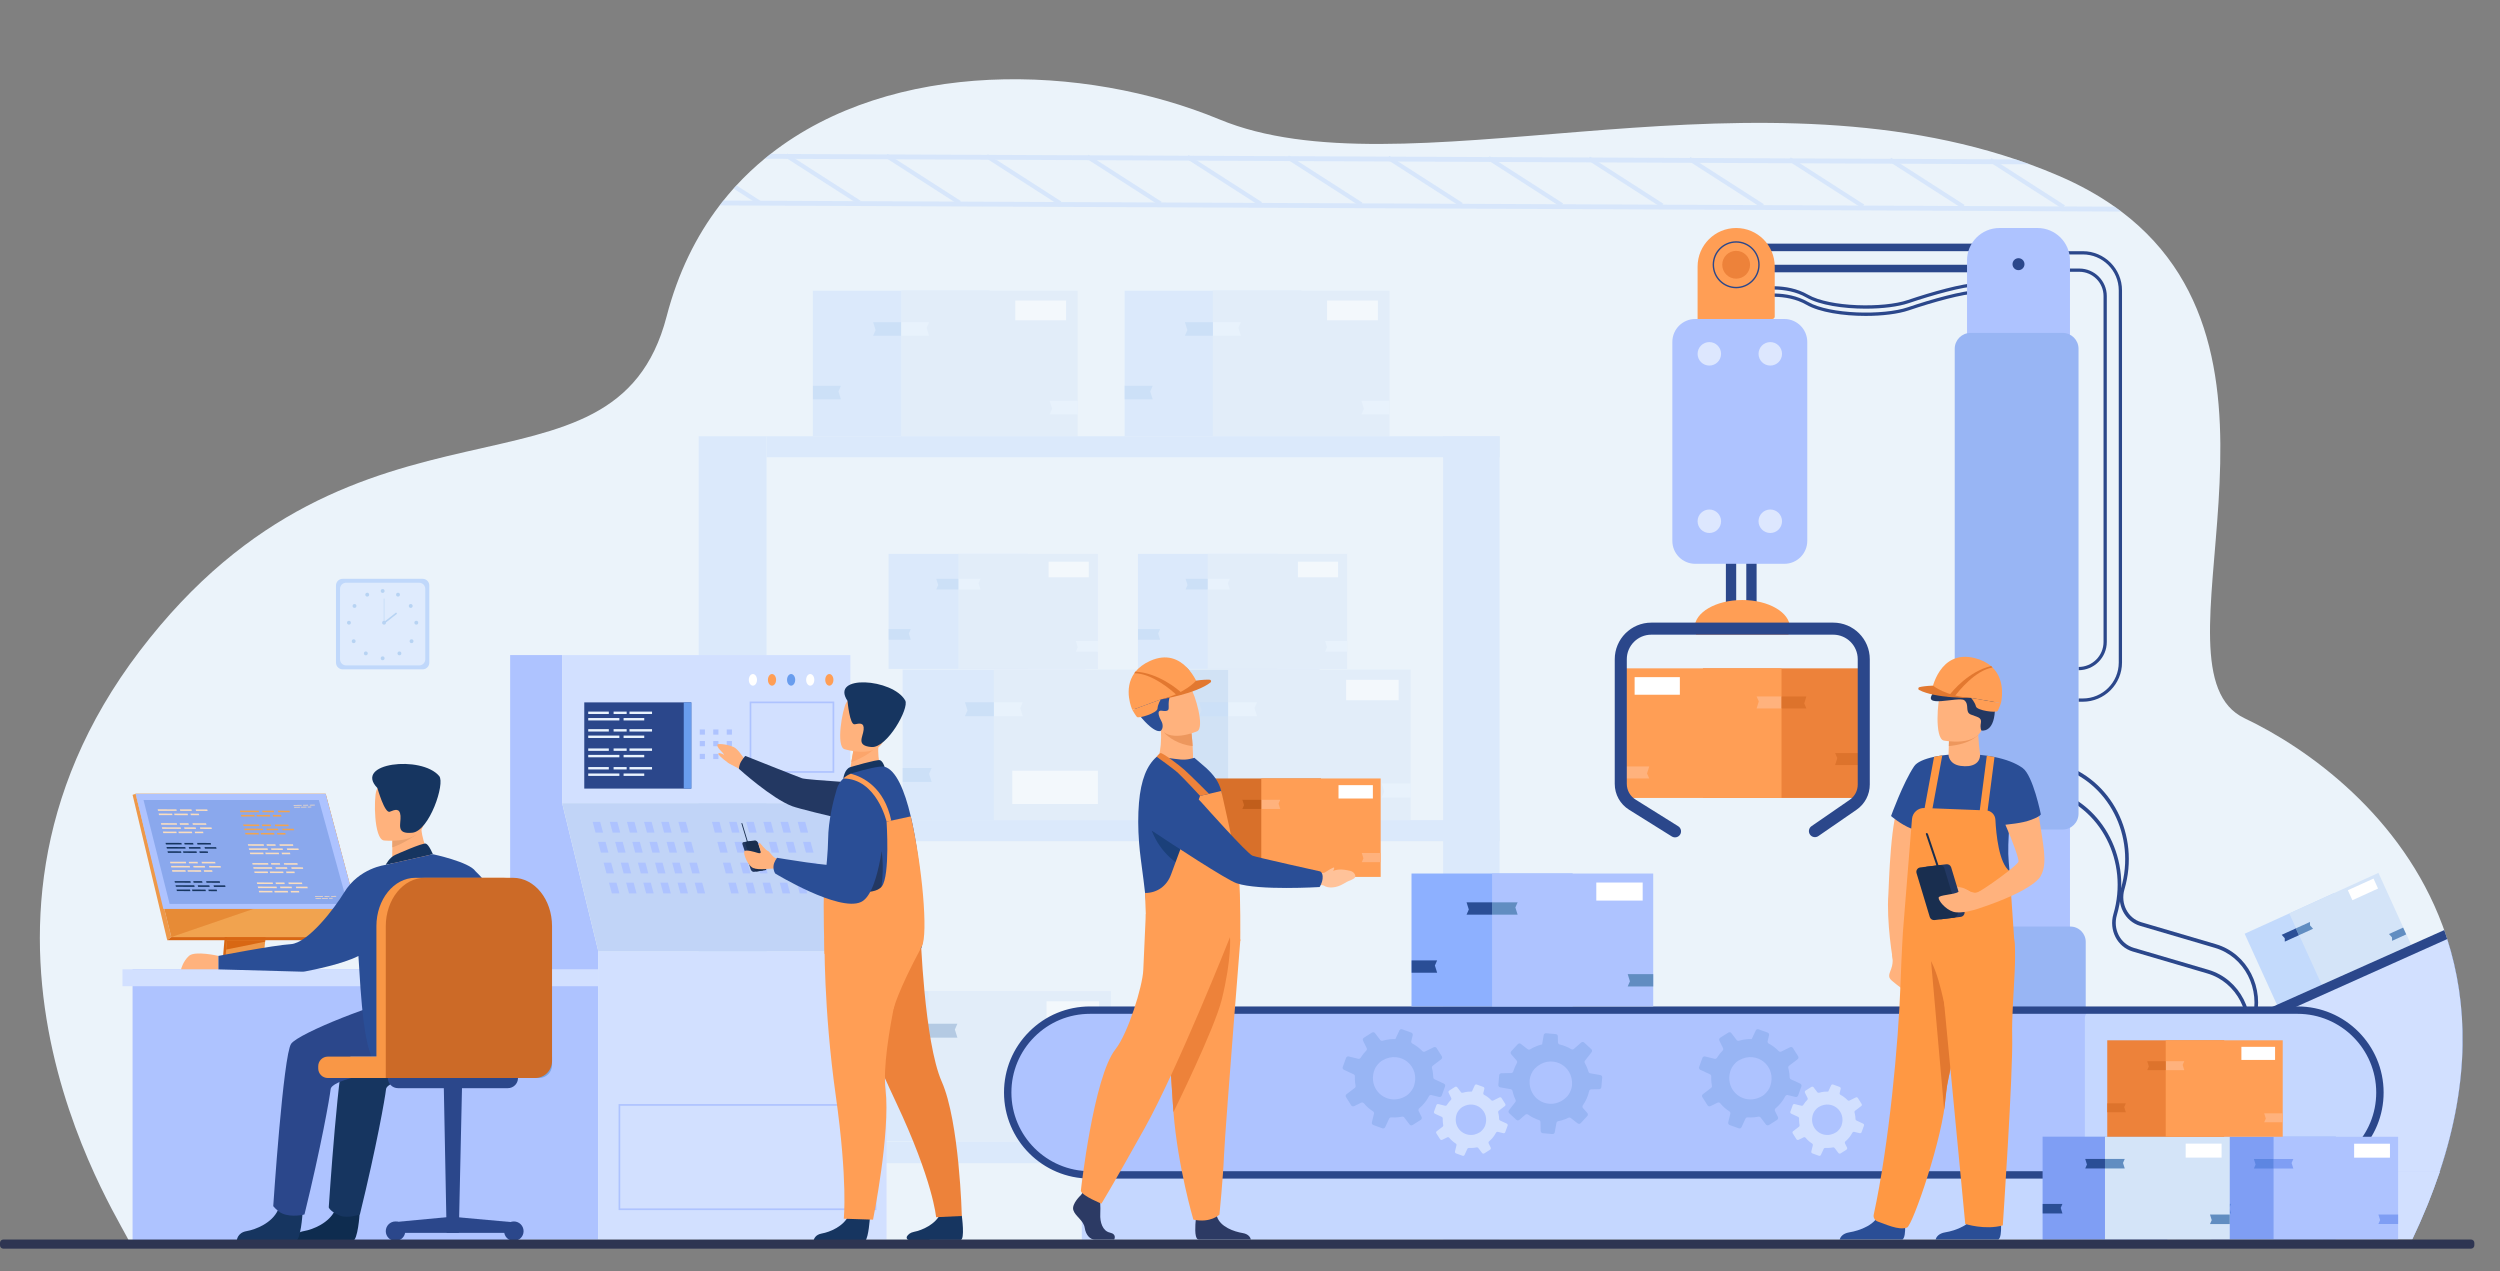 <?xml version="1.0" encoding="utf-8"?>
<!-- Generator: Adobe Illustrator 16.0.0, SVG Export Plug-In . SVG Version: 6.00 Build 0)  -->
<!DOCTYPE svg PUBLIC "-//W3C//DTD SVG 1.1//EN" "http://www.w3.org/Graphics/SVG/1.1/DTD/svg11.dtd">
<svg version="1.1" id="_x2018_лой_x5F_1" xmlns="http://www.w3.org/2000/svg" xmlns:xlink="http://www.w3.org/1999/xlink"
	 x="0px" y="0px" width="2926.12px" height="1488px" viewBox="0 0 2926.12 1488" enable-background="new 0 0 2926.12 1488"
	 xml:space="preserve">
<rect x="0" y="0" width="2926.12" height="1488" fill="#808080" stroke="none"/>
<g>
	<path fill="#EBF3FA" d="M2855.531,1371.475c-0.396,1.218-0.812,2.436-1.218,3.665c-3.545,10.392-7.439,20.937-11.709,31.646
		c-0.592,1.492-1.195,2.985-1.811,4.478c-5.189,12.75-10.918,25.731-17.217,38.943c0,0.011,0,0.011-0.011,0.022
		c-0.065,0.153-0.143,0.317-0.22,0.472l-2671.849,3.632c0.625-10.688-244.032-356.112,11.972-692.298
		C419.463,425.86,718.8,607.017,780.217,370.468c13.267-51.113,34.62-94.205,62.031-130.043c1.449-1.92,2.93-3.819,4.444-5.685
		c3.84-4.817,7.802-9.491,11.862-14.034c1.13-1.262,2.261-2.513,3.402-3.753c10.348-11.204,21.354-21.573,32.93-31.131
		c2.327-1.92,4.675-3.819,7.056-5.673h0.011c142.224-111.279,365.769-106.528,525.462-40.348
		c212.079,87.884,600.244-64.874,931.919,46.746c5.498,1.843,10.984,3.764,16.438,5.772h0.012
		c11.488,4.191,22.89,8.713,34.214,13.596c24.657,10.622,46.208,22.692,65.038,35.97c2.678,1.887,5.3,3.808,7.868,5.739h0.021
		c229.768,173.354,25.502,536.841,144.177,593.046c74.464,35.268,184.394,114.461,231.94,243.034
		c0.604,1.635,1.195,3.27,1.777,4.916c0.647,1.832,1.284,3.665,1.898,5.508c0.56,1.657,1.108,3.325,1.635,4.993
		C2888.33,1173.804,2891.228,1264.267,2855.531,1371.475z"/>
	<g opacity="0.4">
		<g>
			<rect x="1316.305" y="340.208" fill="#C3DAFC" width="206.634" height="170.383"/>
			<rect x="1419.622" y="340.208" fill="#D4E4F8" width="206.634" height="170.383"/>
			<polygon fill="#9DC3F3" points="1316.425,467.382 1349.168,467.382 1346.284,458.168 1349.168,451.584 1316.425,451.584 			"/>
			<polygon fill="#E3F0FF" points="1419.622,392.937 1452.365,392.937 1449.48,383.724 1452.365,377.14 1419.622,377.14 			"/>
			<polygon fill="#9DC3F3" points="1419.622,377.14 1386.879,377.14 1389.763,386.354 1386.879,392.937 1419.622,392.937 			"/>
			<polygon fill="#E3F0FF" points="1626.261,469.211 1593.518,469.211 1596.401,478.424 1593.518,485.008 1626.261,485.008 			"/>
			<rect x="1553.265" y="351.761" fill="#FFFFFF" width="59.462" height="23.133"/>
		</g>
		<g>
			<rect x="951.39" y="340.208" fill="#C3DAFC" width="206.634" height="170.383"/>
			<rect x="1054.707" y="340.208" fill="#D4E4F8" width="206.634" height="170.383"/>
			<polygon fill="#9DC3F3" points="951.511,467.382 984.253,467.382 981.369,458.168 984.253,451.584 951.511,451.584 			"/>
			<polygon fill="#E3F0FF" points="1054.707,392.937 1087.45,392.937 1084.566,383.724 1087.45,377.14 1054.707,377.14 			"/>
			<polygon fill="#9DC3F3" points="1054.707,377.14 1021.964,377.14 1024.848,386.354 1021.964,392.937 1054.707,392.937 			"/>
			<polygon fill="#E3F0FF" points="1261.345,469.211 1228.603,469.211 1231.486,478.424 1228.603,485.008 1261.345,485.008 			"/>
			<rect x="1188.35" y="351.761" fill="#FFFFFF" width="59.462" height="23.133"/>
		</g>
		<g>
			<rect x="817.73" y="510.592" fill="#C3DAFC" width="79.475" height="947.958"/>
			<rect x="1689.085" y="510.592" fill="#C3DAFC" width="66.064" height="947.958"/>
			<rect x="897.205" y="510.592" fill="#C3DAFC" width="857.944" height="24.671"/>
			<rect x="897.205" y="959.899" fill="#C3DAFC" width="857.944" height="24.671"/>
			<rect x="897.205" y="1336.738" fill="#C3DAFC" width="857.944" height="24.672"/>
			<g>
				<rect x="1330.614" y="783.745" fill="#A9C8ED" width="213.633" height="176.155"/>
				<rect x="1437.431" y="783.745" fill="#D4E4F8" width="213.633" height="176.155"/>
				<polygon fill="#9DC3F3" points="1330.738,915.226 1364.591,915.226 1361.608,905.7 1364.591,898.894 1330.738,898.894 				"/>
				<polygon fill="#E3F0FF" points="1437.431,838.26 1471.282,838.26 1468.301,828.733 1471.282,821.927 1437.431,821.927 				"/>
				<polygon fill="#9DC3F3" points="1437.431,821.927 1403.578,821.927 1406.561,831.453 1403.578,838.26 1437.431,838.26 				"/>
				<polygon fill="#E3F0FF" points="1651.068,917.116 1617.217,917.116 1620.198,926.643 1617.217,933.449 1651.068,933.449 				"/>
				<rect x="1575.6" y="795.688" fill="#FFFFFF" width="61.477" height="23.917"/>
			</g>
			<g>
				<rect x="1056.454" y="783.745" fill="#C3DAFC" width="213.633" height="176.155"/>
				<rect x="1163.271" y="783.745" fill="#D4E4F8" width="213.633" height="176.155"/>
				<polygon fill="#9DC3F3" points="1056.578,915.226 1090.431,915.226 1087.448,905.7 1090.431,898.894 1056.578,898.894 				"/>
				<polygon fill="#E3F0FF" points="1163.271,838.26 1197.123,838.26 1194.141,828.733 1197.123,821.927 1163.271,821.927 				"/>
				<polygon fill="#9DC3F3" points="1163.271,821.927 1129.418,821.927 1132.4,831.453 1129.418,838.26 1163.271,838.26 				"/>
				<polygon fill="#E3F0FF" points="1376.908,917.116 1343.056,917.116 1346.038,926.643 1343.056,933.449 1376.908,933.449 				"/>
				<polygon fill="#E3F0FF" points="1376.908,819.605 1343.056,819.605 1346.038,829.131 1343.056,835.938 1376.908,835.938 				"/>
				<rect x="1184.848" y="902.052" fill="#FFFFFF" width="100.199" height="38.981"/>
			</g>
			<g>
				<rect x="1330.614" y="1183.92" fill="#C3DAFC" width="184.646" height="152.252"/>
				<rect x="1422.937" y="1183.92" fill="#D4E4F8" width="184.646" height="152.252"/>
				<polygon fill="#9DC3F3" points="1330.722,1297.56 1359.98,1297.56 1357.403,1289.326 1359.98,1283.443 1330.722,1283.443 				
					"/>
				<polygon fill="#E3F0FF" points="1422.937,1231.037 1452.195,1231.037 1449.618,1222.804 1452.195,1216.921 1422.937,1216.921 
									"/>
				<polygon fill="#9DC3F3" points="1422.937,1216.921 1393.678,1216.921 1396.255,1225.154 1393.678,1231.037 1422.937,1231.037 
									"/>
				<polygon fill="#E3F0FF" points="1607.587,1299.194 1578.328,1299.194 1580.905,1307.428 1578.328,1313.311 1607.587,1313.311 
									"/>
				<rect x="1542.358" y="1194.242" fill="#FFFFFF" width="53.135" height="20.672"/>
			</g>
			<g>
				<rect x="979.93" y="1160.018" fill="#C3DAFC" width="213.633" height="176.154"/>
				<rect x="1086.747" y="1160.018" fill="#D4E4F8" width="213.633" height="176.154"/>
				<polygon fill="#2A4E96" points="980.055,1291.498 1013.907,1291.498 1010.925,1281.973 1013.907,1275.166 980.055,1275.166 				
					"/>
				<polygon fill="#618DC1" points="1086.747,1214.532 1120.599,1214.532 1117.617,1205.006 1120.599,1198.199 1086.747,1198.199 
									"/>
				<polygon fill="#2A4E96" points="1086.747,1198.199 1052.895,1198.199 1055.876,1207.726 1052.895,1214.532 1086.747,1214.532 
									"/>
				<polygon fill="#618DC1" points="1300.385,1293.389 1266.533,1293.389 1269.515,1302.915 1266.533,1309.722 1300.385,1309.722 
									"/>
				<rect x="1224.916" y="1171.961" fill="#FFFFFF" width="61.477" height="23.917"/>
			</g>
			<g>
				<rect x="1040.061" y="648.269" fill="#C3DAFC" width="163.321" height="134.669"/>
				<rect x="1121.722" y="648.269" fill="#D4E4F8" width="163.321" height="134.669"/>
				<polygon fill="#9DC3F3" points="1040.156,748.785 1066.036,748.785 1063.756,741.503 1066.036,736.299 1040.156,736.299 				"/>
				<polygon fill="#E3F0FF" points="1121.722,689.945 1147.602,689.945 1145.322,682.663 1147.602,677.459 1121.722,677.459 				"/>
				<polygon fill="#9DC3F3" points="1121.722,677.459 1095.842,677.459 1098.122,684.741 1095.842,689.945 1121.722,689.945 				"/>
				<polygon fill="#E3F0FF" points="1285.047,750.231 1259.167,750.231 1261.446,757.513 1259.167,762.717 1285.047,762.717 				"/>
				<rect x="1227.352" y="657.4" fill="#FFFFFF" width="46.998" height="18.284"/>
			</g>
			<g>
				<rect x="1331.864" y="648.269" fill="#C3DAFC" width="163.321" height="134.669"/>
				<rect x="1413.524" y="648.269" fill="#D4E4F8" width="163.321" height="134.669"/>
				<polygon fill="#9DC3F3" points="1331.959,748.785 1357.839,748.785 1355.559,741.503 1357.839,736.299 1331.959,736.299 				"/>
				<polygon fill="#E3F0FF" points="1413.524,689.945 1439.404,689.945 1437.125,682.663 1439.404,677.459 1413.524,677.459 				"/>
				<polygon fill="#9DC3F3" points="1413.524,677.459 1387.645,677.459 1389.924,684.741 1387.645,689.945 1413.524,689.945 				"/>
				<polygon fill="#E3F0FF" points="1576.85,750.231 1550.97,750.231 1553.249,757.513 1550.97,762.717 1576.85,762.717 				"/>
				<rect x="1519.154" y="657.4" fill="#FFFFFF" width="46.998" height="18.284"/>
			</g>
		</g>
	</g>
	<g>
		<g>
			<path fill="#2B478B" d="M2639.877,1195.281l-4.063-1.195c10.737-36.49-8.747-74.479-43.435-84.686l-87.372-25.711
				c-17.983-5.291-28.085-24.987-22.518-43.905c17.991-61.144-14.658-124.801-72.781-141.904l1.258-4.275
				c60.364,17.763,94.271,83.875,75.587,147.376c-4.874,16.561,3.97,33.803,19.712,38.435l87.372,25.71
				C2630.563,1115.991,2651.308,1156.435,2639.877,1195.281z"/>
		</g>
		<g>
			<path fill="#2B478B" d="M2631.053,1225.269l-4.063-1.196c10.737-36.489-8.746-74.48-43.434-84.688l-87.372-25.71
				c-17.983-5.292-28.085-24.987-22.519-43.903c17.992-61.144-14.657-124.804-72.78-141.906l1.258-4.275
				c60.364,17.763,94.271,83.876,75.586,147.377c-4.873,16.561,3.971,33.801,19.713,38.434l87.372,25.71
				C2621.74,1145.977,2642.484,1186.422,2631.053,1225.269z"/>
		</g>
		<g>
			<rect x="1993.182" y="782.268" fill="#ED823A" width="183.964" height="151.69"/>
			<rect x="1901.2" y="782.268" fill="#FF9E55" width="183.963" height="151.69"/>
			<polygon fill="#DD732C" points="2177.038,895.488 2147.888,895.488 2150.455,887.286 2147.888,881.425 2177.038,881.425 			"/>
			<polygon fill="#FFB27D" points="2085.163,829.212 2056.013,829.212 2058.581,821.009 2056.013,815.147 2085.163,815.147 			"/>
			<polygon fill="#DD732C" points="2085.163,815.147 2114.313,815.147 2111.747,823.351 2114.313,829.212 2085.163,829.212 			"/>
			<polygon fill="#FFB27D" points="1901.196,897.117 1930.347,897.117 1927.778,905.32 1930.347,911.182 1901.196,911.182 			"/>
			<rect x="1913.245" y="792.553" fill="#FFFFFF" width="52.938" height="20.595"/>
		</g>
		<g>
			<path fill="#2B478B" d="M2183.75,369.781c-26.377,0-54.039-4.186-69.386-13.042c-24.421-14.092-55.397-8.117-55.709-8.055
				l-0.752-3.744c1.324-0.266,32.677-6.335,58.371,8.491c25.318,14.611,88.232,15.907,116.713,6.211
				c28.056-9.551,65.311-19.831,80.805-19.831v3.818c-15.061,0-51.805,10.174-79.574,19.627
				C2221.628,367.543,2203.031,369.78,2183.75,369.781z"/>
		</g>
		<rect x="2020.06" y="642.453" fill="#2B478B" width="12.066" height="78.702"/>
		<rect x="2043.946" y="642.453" fill="#2B478B" width="12.066" height="78.702"/>
		<g>
			<path fill="#2B478B" d="M2183.75,361.306c-26.377,0-54.039-4.186-69.386-13.042c-24.421-14.093-55.397-8.117-55.709-8.056
				l-0.752-3.744c1.324-0.266,32.677-6.335,58.371,8.491c25.318,14.61,88.232,15.907,116.713,6.211
				c28.056-9.551,65.311-19.831,80.805-19.831v3.819c-15.061,0-51.805,10.174-79.574,19.627
				C2221.628,359.067,2203.031,361.305,2183.75,361.306z"/>
		</g>
		<g>
			<path fill="#2B478B" d="M2437.821,821.338h-5.01v-3.818h5.01c23.201,0,42.076-18.875,42.076-42.075V339.884
				c0-23.201-18.875-42.076-42.076-42.076h-37.144v-3.819h37.144c25.307,0,45.896,20.588,45.896,45.895v435.561
				C2483.717,800.75,2463.128,821.338,2437.821,821.338z"/>
		</g>
		<g>
			<path fill="#2B478B" d="M2432.812,784.457v-3.819c16.137,0,29.265-13.128,29.265-29.264V346.501
				c0-15.649-12.731-28.38-28.38-28.38h-29.439v-3.819h29.439c17.755,0,32.199,14.444,32.199,32.199v404.873
				C2465.896,769.615,2451.054,784.457,2432.812,784.457z"/>
		</g>
		<path fill="#AEC3FF" d="M2088.468,659.924h-104.229c-14.83,0-26.852-12.022-26.852-26.852V400.219
			c0-14.83,12.021-26.852,26.852-26.852h104.229c14.83,0,26.852,12.022,26.852,26.852v232.854
			C2115.319,647.902,2103.298,659.924,2088.468,659.924z"/>
		<g>
			<circle fill="#DDE7FE" cx="2000.683" cy="414.142" r="13.744"/>
			<circle fill="#DDE7FE" cx="2000.683" cy="610.098" r="13.744"/>
			<circle fill="#DDE7FE" cx="2072.025" cy="414.142" r="13.745"/>
			<circle fill="#DDE7FE" cx="2072.025" cy="610.098" r="13.745"/>
		</g>
		<path fill="#FF9E55" d="M2095.011,734.668c0,2.83-0.63,5.578-1.803,8.194h-107.941c-1.173-2.616-1.803-5.364-1.803-8.194
			c0-17.882,24.978-32.386,55.773-32.386S2095.011,716.786,2095.011,734.668z"/>
		<g>
			<path fill="#2B478B" d="M2188.493,771.591v146.688c0,11.768-5.785,22.785-15.468,29.461l-44.736,30.852
				c-3.206,2.212-7.598,1.405-9.809-1.801l-0.003-0.005c-2.211-3.206-1.405-7.598,1.801-9.809l44.736-30.853
				c5.861-4.049,9.367-10.714,9.367-17.846V771.591c0-15.866-12.862-28.729-28.729-28.729h-212.832
				c-15.866,0-28.729,12.863-28.729,28.729v145.852c0,7.523,3.81,14.395,10.192,18.378l49.982,31.25
				c3.301,2.063,4.305,6.411,2.243,9.714l0,0c-2.063,3.305-6.415,4.31-9.719,2.245l-49.985-31.236
				c-10.54-6.589-16.825-17.932-16.825-30.351V771.591c0-23.66,19.18-42.84,42.84-42.84h212.832
				C2169.313,728.75,2188.493,747.931,2188.493,771.591z"/>
		</g>
		<rect x="2032.084" y="285.164" fill="#2B478B" width="293.27" height="8.825"/>
		<rect x="2032.084" y="309.889" fill="#2B478B" width="293.27" height="8.825"/>
		<path fill="#FF9E55" d="M2074.384,373.367h-87.445v-61.351c0-24.934,20.212-45.146,45.146-45.146l0,0
			c24.934,0,45.146,20.212,45.146,45.146v58.504C2077.229,372.092,2075.956,373.367,2074.384,373.367z"/>
		<path fill="#AEC3FF" d="M2384.833,266.87h-44.574c-20.967,0-37.964,16.997-37.964,37.964v795.464
			c0,20.968,16.997,37.965,37.964,37.965h44.574c20.967,0,37.965-16.997,37.965-37.965V304.834
			C2422.798,283.867,2405.8,266.87,2384.833,266.87z"/>
		<circle fill="#2B478B" cx="2362.546" cy="309.205" r="7.007"/>
		<path fill="#98B5F4" d="M2414.263,970.904h-107.807c-10.245,0-18.551-8.305-18.551-18.55V408.199
			c0-10.245,8.306-18.55,18.551-18.55h107.807c10.245,0,18.55,8.305,18.55,18.55v544.156
			C2432.813,962.6,2424.508,970.904,2414.263,970.904z"/>
		<path fill="#98B5F4" d="M2441.241,1182.31h-135.389c-9.912,0-17.947-8.035-17.947-17.946v-61.928
			c0-9.912,8.035-17.947,17.947-17.947h117.442c9.912,0,17.946,8.035,17.946,17.947V1182.31z"/>
		<g>
			<circle fill="#FF9E55" cx="2032.084" cy="309.889" r="26.69"/>
			<g>
				<path fill="#2B478B" d="M2032.084,337.408c-15.174,0-27.519-12.345-27.519-27.519s12.345-27.519,27.519-27.519
					s27.519,12.345,27.519,27.519S2047.258,337.408,2032.084,337.408z M2032.084,284.026c-14.261,0-25.862,11.602-25.862,25.863
					s11.602,25.863,25.862,25.863s25.862-11.602,25.862-25.863S2046.345,284.026,2032.084,284.026z"/>
			</g>
			<circle fill="#ED823A" cx="2032.084" cy="309.889" r="16.29"/>
		</g>
	</g>
	<g>
		<g>
			
				<rect x="2640.881" y="1063.73" transform="matrix(-0.91 0.414 -0.414 -0.91 5614.354 1006.125)" fill="#C3DAFC" width="114.694" height="94.573"/>
			
				<rect x="2693.09" y="1040.003" transform="matrix(-0.91 0.414 -0.414 -0.91 5704.276 939.173)" fill="#D4E4F8" width="114.694" height="94.573"/>
			<polygon fill="#618DC1" points="2690.773,1094.611 2707.319,1087.092 2703.745,1083.099 2703.691,1079.109 2687.146,1086.629 			
				"/>
			<polygon fill="#2A4E96" points="2687.146,1086.629 2670.6,1094.148 2674.173,1098.143 2674.228,1102.131 2690.773,1094.611 			
				"/>
			<polygon fill="#618DC1" points="2812.709,1085.7 2796.163,1093.22 2799.737,1097.213 2799.791,1101.202 2816.337,1093.683 			"/>
			
				<rect x="2750.028" y="1035.711" transform="matrix(0.91 -0.414 0.414 0.91 -183.278 1237.977)" fill="#FFFFFF" width="33.005" height="12.84"/>
		</g>
		<path fill="#2B478B" d="M2855.531,1371.475c-0.396,1.218-0.812,2.436-1.218,3.665c-3.545,10.392-7.439,20.937-11.709,31.646
			c-0.592,1.492-1.195,2.985-1.811,4.478c-5.189,12.75-10.918,25.731-17.217,38.943h-140.401l-8.044-75.067l-0.395-3.665
			l-0.308-2.875l-19.981-186.292l-0.154-1.438l10.557-4.707l52.353-23.396l52.364-23.395l52.354-23.384l38.899-17.37
			c0.647,1.832,1.284,3.665,1.898,5.508c0.56,1.657,1.108,3.325,1.635,4.993C2888.33,1173.804,2891.228,1264.267,2855.531,1371.475z
			"/>
		<path fill="#D2E0FF" d="M2855.531,1371.475c-0.396,1.218-0.812,2.436-1.218,3.665h-165.158l-0.361-3.665l-0.285-2.875
			l-18.04-182.561l8.329-3.731l185.556-83.188C2888.33,1173.804,2891.228,1264.267,2855.531,1371.475z"/>
		<path fill="#AEC3FF" d="M2689.162,1375.138H1275.886c-53.247,0-96.412-43.165-96.412-96.413l0,0
			c0-53.247,43.165-96.412,96.412-96.412h1413.276c53.247,0,96.412,43.165,96.412,96.412l0,0
			C2785.574,1331.973,2742.409,1375.138,2689.162,1375.138z"/>
		<path fill="#C5D7FF" d="M2785.571,1278.72c0,26.625-10.793,50.73-28.236,68.185c-17.443,17.444-41.549,28.236-68.174,28.236
			h-239.637c-5.137,0-9.301-4.163-9.301-9.3v-174.231c0-5.137,4.164-9.3,9.301-9.3h239.637
			C2742.411,1182.31,2785.571,1225.48,2785.571,1278.72z"/>
		<path fill="#C5D7FF" d="M2855.531,1371.475c-0.396,1.218-0.812,2.436-1.218,3.665c-3.545,10.392-7.439,20.937-11.709,31.646
			c-0.592,1.492-1.195,2.985-1.811,4.478c-5.189,12.75-10.918,25.731-17.217,38.943c0,0.011,0,0.011-0.011,0.022l-152.966,0.065
			l-1404.37,0.647v-79.468H2855.531z"/>
		<g>
			<path fill="#98B5F4" d="M1689.981,1268.315l-10.874-5.048c-0.899-0.428-1.492-1.316-1.515-2.314
				c-0.032-1.273-0.12-2.558-0.263-3.841c-0.253-2.393-0.681-4.719-1.295-6.957c-0.286-1.043,0.088-2.151,0.954-2.798l9.964-7.594
				c1.064-0.801,1.339-2.305,0.614-3.446l-6.134-9.678c-0.691-1.098-2.096-1.481-3.259-0.922l-10.348,5.081
				c-0.999,0.516-2.228,0.296-3.029-0.538c-3.379-3.522-7.318-6.485-11.653-8.79c-1.054-0.56-1.591-1.788-1.306-2.94l1.679-6.814
				c0.308-1.295-0.395-2.634-1.657-3.105l-10.688-3.862c-0.219-0.088-0.438-0.143-0.669-0.153c-1.064-0.11-2.118,0.472-2.567,1.481
				l-3.786,8.12l-0.911,1.985c-2.129-0.076-4.301,0-6.474,0.242c-2.931,0.318-5.772,0.899-8.472,1.723
				c-1.031,0.307-2.15-0.033-2.798-0.9l-6.102-8.032c-0.845-1.097-2.37-1.371-3.533-0.625l-7.396,4.675l-2.118,1.35
				c-1.163,0.734-1.591,2.228-0.977,3.445l4.235,8.658c0.505,0.998,0.318,2.205-0.472,2.973c-2.305,2.349-4.367,4.928-6.123,7.692
				c-0.176,0.23-0.308,0.461-0.45,0.692c-0.043,0.087-0.099,0.164-0.164,0.229c-0.626,0.846-1.701,1.219-2.732,0.955l-11.072-2.711
				c-0.12-0.032-0.252-0.044-0.373-0.065c-1.174-0.109-2.305,0.593-2.721,1.723l-3.874,10.655c-0.461,1.284,0.121,2.71,1.372,3.303
				l11.346,5.256c0.966,0.429,1.547,1.416,1.492,2.48c-0.099,2.326-0.032,4.696,0.23,7.1c0.143,1.284,0.33,2.534,0.57,3.774
				c0.188,0.999-0.208,2.03-1.02,2.645l-9.58,7.309c-1.053,0.79-1.327,2.282-0.614,3.412l6.079,9.569
				c0.735,1.151,2.217,1.591,3.468,0.976l8.186-4.016c1.108-0.537,2.414-0.264,3.193,0.67c3.051,3.676,6.649,6.857,10.666,9.437
				c0.966,0.593,1.427,1.745,1.152,2.853l-2.447,9.975c-0.318,1.339,0.417,2.711,1.701,3.193l10.622,3.863
				c1.272,0.461,2.699-0.144,3.248-1.361l0.219-0.472l4.39-9.437c0.472-1.01,1.492-1.603,2.611-1.525h0.011
				c2.667,0.175,5.389,0.132,8.143-0.165c1.471-0.153,2.896-0.395,4.334-0.681c0.988-0.208,1.998,0.165,2.612,0.966l6.199,8.153
				c0.846,1.119,2.415,1.404,3.589,0.658l9.524-6.046c0.274-0.176,0.494-0.396,0.681-0.626c0.592-0.778,0.724-1.854,0.285-2.765
				l-3.413-6.913c-0.405-0.845-0.329-1.854,0.176-2.623c0.143-0.197,0.308-0.384,0.494-0.549c4.707-3.939,8.569-8.756,11.379-14.21
				c0.472-0.933,1.46-1.459,2.479-1.404c0.154,0.011,0.297,0.033,0.45,0.077l8.954,2.194c1.306,0.318,2.634-0.384,3.105-1.646
				l0.088-0.252l3.785-10.381C1691.848,1270.335,1691.243,1268.908,1689.981,1268.315z M1654.747,1271.75
				c-1.098,3.072-3.862,6.825-6.693,9.283c-0.659,0.56-1.317,1.064-1.943,1.449c-2.94,1.843-5.947,3.061-8.921,3.73
				c-16.986,3.774-32.854-10.49-29.901-28.596c0.296-1.811,0.779-3.665,1.471-5.542c1.327-3.588,5.047-8.24,8.273-10.282
				c0.34-0.219,0.691-0.428,1.031-0.636C1639.264,1228.725,1663.142,1248.278,1654.747,1271.75z"/>
		</g>
		<g>
			<path fill="#D2E0FF" d="M1763.579,1315.116l-7.824-3.632c-0.647-0.308-1.064-0.955-1.086-1.668
				c-0.022-0.922-0.088-1.833-0.187-2.766c-0.187-1.723-0.494-3.391-0.933-4.992c-0.197-0.758,0.065-1.559,0.68-2.02l7.166-5.465
				c0.779-0.57,0.965-1.656,0.449-2.479l-4.41-6.957c-0.505-0.79-1.504-1.064-2.349-0.67l-7.44,3.665
				c-0.724,0.362-1.602,0.209-2.172-0.395c-2.437-2.523-5.268-4.664-8.395-6.32c-0.746-0.396-1.142-1.284-0.933-2.107l1.207-4.905
				c0.219-0.933-0.286-1.897-1.186-2.238l-7.692-2.776c-0.164-0.065-0.318-0.099-0.482-0.109c-0.769-0.077-1.525,0.34-1.854,1.064
				l-2.71,5.849l-0.659,1.415c-1.536-0.043-3.095,0.012-4.663,0.176c-2.097,0.23-4.148,0.647-6.091,1.24
				c-0.734,0.22-1.547-0.021-2.008-0.647l-4.39-5.771c-0.614-0.79-1.711-0.987-2.545-0.461l-5.322,3.368l-1.515,0.977
				c-0.834,0.527-1.142,1.603-0.713,2.48l3.05,6.222c0.363,0.725,0.23,1.591-0.329,2.14c-1.667,1.69-3.149,3.545-4.411,5.53
				c-0.12,0.165-0.219,0.329-0.329,0.505c-0.021,0.055-0.065,0.11-0.109,0.165c-0.45,0.604-1.229,0.866-1.965,0.681l-7.966-1.942
				c-0.088-0.033-0.187-0.044-0.274-0.056c-0.834-0.076-1.657,0.429-1.953,1.24l-2.787,7.659c-0.329,0.933,0.088,1.953,0.987,2.382
				l8.164,3.774c0.691,0.318,1.108,1.031,1.075,1.788c-0.076,1.668-0.021,3.38,0.165,5.114c0.099,0.91,0.23,1.821,0.405,2.71
				c0.132,0.725-0.142,1.46-0.734,1.898l-6.881,5.256c-0.768,0.571-0.965,1.646-0.449,2.458l4.378,6.881
				c0.516,0.834,1.592,1.141,2.48,0.702l5.903-2.887c0.79-0.395,1.723-0.186,2.293,0.483c2.184,2.645,4.784,4.927,7.671,6.781
				c0.691,0.428,1.02,1.262,0.822,2.063l-1.755,7.165c-0.231,0.966,0.296,1.953,1.229,2.294l7.638,2.775
				c0.91,0.341,1.931-0.088,2.326-0.965l0.164-0.341l3.16-6.792c0.33-0.725,1.076-1.152,1.877-1.098h0.011
				c1.909,0.132,3.862,0.099,5.849-0.12c1.054-0.11,2.085-0.286,3.116-0.483c0.714-0.153,1.448,0.11,1.888,0.691l4.455,5.871
				c0.614,0.801,1.733,0.998,2.579,0.461l6.857-4.346c0.187-0.121,0.352-0.285,0.483-0.45c0.428-0.56,0.516-1.339,0.208-1.986
				l-2.458-4.971c-0.285-0.614-0.241-1.339,0.132-1.888c0.099-0.143,0.209-0.285,0.352-0.395c3.391-2.831,6.155-6.299,8.186-10.227
				c0.341-0.67,1.054-1.043,1.789-0.999c0.099,0,0.208,0.022,0.318,0.044l6.44,1.58c0.934,0.23,1.888-0.274,2.229-1.186l0.065-0.175
				l2.722-7.473C1764.918,1316.564,1764.489,1315.533,1763.579,1315.116z M1738.242,1317.585c-0.79,2.206-2.787,4.916-4.817,6.672
				c-0.472,0.406-0.944,0.769-1.404,1.043c-2.118,1.327-4.269,2.205-6.409,2.688c-12.224,2.71-23.625-7.55-21.507-20.575
				c0.208-1.295,0.56-2.634,1.053-3.983c0.955-2.578,3.633-5.926,5.948-7.396c0.252-0.154,0.505-0.308,0.746-0.461
				C1727.104,1286.641,1744.277,1300.697,1738.242,1317.585z"/>
		</g>
		<g>
			<path fill="#98B5F4" d="M2107.057,1268.315l-10.874-5.048c-0.9-0.428-1.482-1.316-1.515-2.314
				c-0.033-1.273-0.11-2.558-0.253-3.841c-0.264-2.393-0.68-4.719-1.295-6.957c-0.285-1.043,0.077-2.151,0.943-2.798l9.964-7.594
				c1.076-0.801,1.351-2.305,0.614-3.446l-6.122-9.678c-0.702-1.098-2.097-1.481-3.259-0.922l-10.359,5.081
				c-0.998,0.516-2.217,0.296-3.018-0.538c-3.38-3.522-7.318-6.485-11.664-8.79c-1.043-0.56-1.592-1.788-1.307-2.94l1.69-6.814
				c0.296-1.295-0.396-2.634-1.657-3.105l-10.698-3.862c-0.22-0.088-0.429-0.143-0.659-0.153c-1.064-0.11-2.117,0.472-2.578,1.481
				l-3.775,8.12l-0.91,1.985c-2.129-0.076-4.302,0-6.475,0.242c-2.93,0.318-5.771,0.899-8.471,1.723
				c-1.031,0.307-2.151-0.033-2.799-0.9l-6.111-8.032c-0.834-1.097-2.37-1.371-3.523-0.625l-7.406,4.675l-2.106,1.35
				c-1.163,0.734-1.592,2.228-0.988,3.445l4.247,8.658c0.494,0.998,0.318,2.205-0.472,2.973c-2.315,2.349-4.379,4.928-6.123,7.692
				c-0.176,0.23-0.308,0.461-0.45,0.692c-0.044,0.087-0.109,0.164-0.164,0.229c-0.626,0.846-1.712,1.219-2.732,0.955l-11.072-2.711
				c-0.121-0.032-0.252-0.044-0.373-0.065c-1.175-0.109-2.305,0.593-2.722,1.723l-3.873,10.655c-0.472,1.284,0.12,2.71,1.371,3.303
				l11.347,5.256c0.965,0.429,1.547,1.416,1.492,2.48c-0.109,2.326-0.033,4.696,0.23,7.1c0.132,1.284,0.329,2.534,0.56,3.774
				c0.187,0.999-0.197,2.03-1.01,2.645l-9.579,7.309c-1.054,0.79-1.328,2.282-0.615,3.412l6.08,9.569
				c0.724,1.151,2.205,1.591,3.456,0.976l8.197-4.016c1.097-0.537,2.403-0.264,3.193,0.67c3.039,3.676,6.649,6.857,10.666,9.437
				c0.954,0.593,1.426,1.745,1.151,2.853l-2.446,9.975c-0.329,1.339,0.417,2.711,1.7,3.193l10.611,3.863
				c1.284,0.461,2.699-0.144,3.248-1.361l0.23-0.472l4.39-9.437c0.46-1.01,1.492-1.603,2.601-1.525h0.021
				c2.655,0.175,5.377,0.132,8.131-0.165c1.471-0.153,2.908-0.395,4.335-0.681c0.999-0.208,2.008,0.165,2.622,0.966l6.2,8.153
				c0.845,1.119,2.414,1.404,3.589,0.658l9.524-6.046c0.263-0.176,0.493-0.396,0.681-0.626c0.581-0.778,0.724-1.854,0.273-2.765
				l-3.401-6.913c-0.406-0.845-0.329-1.854,0.176-2.623c0.132-0.197,0.296-0.384,0.493-0.549c4.708-3.939,8.56-8.756,11.379-14.21
				c0.462-0.933,1.46-1.459,2.48-1.404c0.143,0.011,0.297,0.033,0.438,0.077l8.966,2.194c1.295,0.318,2.623-0.384,3.095-1.646
				l0.087-0.252l3.786-10.381C2108.922,1270.335,2108.318,1268.908,2107.057,1268.315z M2071.833,1271.75
				c-1.109,3.072-3.863,6.825-6.694,9.283c-0.658,0.56-1.316,1.064-1.942,1.449c-2.951,1.843-5.947,3.061-8.932,3.73
				c-16.986,3.774-32.843-10.49-29.902-28.596c0.308-1.811,0.79-3.665,1.481-5.542c1.328-3.588,5.036-8.24,8.263-10.282
				c0.352-0.219,0.691-0.428,1.043-0.636C2056.35,1228.725,2080.216,1248.278,2071.833,1271.75z"/>
		</g>
		<g>
			<path fill="#D2E0FF" d="M2180.665,1315.116l-7.824-3.632c-0.647-0.308-1.075-0.955-1.086-1.668
				c-0.033-0.922-0.088-1.833-0.188-2.766c-0.186-1.723-0.493-3.391-0.932-4.992c-0.209-0.758,0.054-1.559,0.68-2.02l7.166-5.465
				c0.768-0.57,0.965-1.656,0.438-2.479l-4.4-6.957c-0.505-0.79-1.515-1.064-2.349-0.67l-7.45,3.665
				c-0.714,0.362-1.592,0.209-2.173-0.395c-2.426-2.523-5.268-4.664-8.383-6.32c-0.758-0.396-1.142-1.284-0.944-2.107l1.218-4.905
				c0.22-0.933-0.285-1.897-1.196-2.238l-7.692-2.776c-0.152-0.065-0.307-0.099-0.472-0.109c-0.768-0.077-1.524,0.34-1.854,1.064
				l-2.721,5.849l-0.658,1.415c-1.525-0.043-3.095,0.012-4.653,0.176c-2.106,0.23-4.147,0.647-6.09,1.24
				c-0.746,0.22-1.547-0.021-2.009-0.647l-4.399-5.771c-0.604-0.79-1.701-0.987-2.535-0.461l-5.321,3.368l-1.525,0.977
				c-0.834,0.527-1.142,1.603-0.703,2.48l3.051,6.222c0.362,0.725,0.23,1.591-0.34,2.14c-1.657,1.69-3.139,3.545-4.4,5.53
				c-0.132,0.165-0.22,0.329-0.329,0.505c-0.033,0.055-0.077,0.11-0.11,0.165c-0.46,0.604-1.229,0.866-1.975,0.681l-7.955-1.942
				c-0.089-0.033-0.188-0.044-0.275-0.056c-0.844-0.076-1.656,0.429-1.953,1.24l-2.787,7.659c-0.34,0.933,0.088,1.953,0.988,2.382
				l8.152,3.774c0.703,0.318,1.119,1.031,1.076,1.788c-0.077,1.668-0.022,3.38,0.164,5.114c0.099,0.91,0.242,1.821,0.417,2.71
				c0.132,0.725-0.153,1.46-0.735,1.898l-6.891,5.256c-0.757,0.571-0.955,1.646-0.439,2.458l4.367,6.881
				c0.527,0.834,1.592,1.141,2.491,0.702l5.893-2.887c0.79-0.395,1.734-0.186,2.294,0.483c2.194,2.645,4.783,4.927,7.681,6.781
				c0.681,0.428,1.021,1.262,0.823,2.063l-1.756,7.165c-0.241,0.966,0.297,1.953,1.218,2.294l7.638,2.775
				c0.922,0.341,1.942-0.088,2.337-0.965l0.165-0.341l3.149-6.792c0.34-0.725,1.075-1.152,1.876-1.098h0.011
				c1.921,0.132,3.874,0.099,5.86-0.12c1.053-0.11,2.085-0.286,3.116-0.483c0.713-0.153,1.438,0.11,1.876,0.691l4.467,5.871
				c0.604,0.801,1.733,0.998,2.578,0.461l6.848-4.346c0.197-0.121,0.362-0.285,0.493-0.45c0.417-0.56,0.517-1.339,0.198-1.986
				l-2.447-4.971c-0.297-0.614-0.241-1.339,0.121-1.888c0.099-0.143,0.219-0.285,0.361-0.395c3.38-2.831,6.156-6.299,8.187-10.227
				c0.329-0.67,1.042-1.043,1.777-0.999c0.11,0,0.208,0.022,0.318,0.044l6.452,1.58c0.933,0.23,1.888-0.274,2.228-1.186l0.066-0.175
				l2.71-7.473C2182.003,1316.564,2181.564,1315.533,2180.665,1315.116z M2155.316,1317.585c-0.79,2.206-2.776,4.916-4.807,6.672
				c-0.482,0.406-0.954,0.769-1.404,1.043c-2.118,1.327-4.279,2.205-6.419,2.688c-12.213,2.71-23.625-7.55-21.508-20.575
				c0.22-1.295,0.57-2.634,1.064-3.983c0.955-2.578,3.621-5.926,5.947-7.396c0.242-0.154,0.494-0.308,0.746-0.461
				C2144.189,1286.641,2161.352,1300.697,2155.316,1317.585z"/>
		</g>
		<g>
			<path fill="#98B5F4" d="M1873.113,1258.319l-11.808-2.085c-0.977-0.187-1.777-0.9-2.052-1.854
				c-0.361-1.229-0.779-2.447-1.24-3.654c-0.866-2.238-1.864-4.378-3.028-6.386c-0.549-0.944-0.472-2.097,0.197-2.952l7.692-9.887
				c0.823-1.054,0.702-2.568-0.296-3.49l-8.405-7.79c-0.955-0.878-2.403-0.89-3.38-0.056l-8.713,7.571
				c-0.823,0.747-2.063,0.846-3.051,0.242c-4.17-2.524-8.734-4.39-13.529-5.498c-1.152-0.274-1.986-1.328-2.009-2.513l-0.12-7.012
				c-0.033-1.339-1.054-2.458-2.393-2.59l-11.335-0.999c-0.23-0.021-0.45-0.021-0.681,0.022c-1.054,0.176-1.92,1.01-2.106,2.106
				l-1.569,8.813l-0.373,2.15c-2.074,0.472-4.159,1.108-6.2,1.887c-2.743,1.064-5.344,2.359-7.747,3.841
				c-0.921,0.56-2.085,0.516-2.93-0.153l-7.967-6.2c-1.086-0.845-2.645-0.724-3.566,0.297l-5.958,6.419l-1.7,1.844
				c-0.934,1.01-0.966,2.557-0.066,3.588l6.32,7.286c0.746,0.834,0.867,2.041,0.308,2.984c-1.635,2.864-2.963,5.882-3.95,9.01
				c-0.11,0.263-0.176,0.516-0.264,0.778c-0.011,0.1-0.055,0.176-0.088,0.264c-0.395,0.977-1.35,1.613-2.403,1.624l-11.401,0.22
				c-0.12-0.011-0.252,0.011-0.372,0.033c-1.163,0.197-2.074,1.163-2.195,2.358l-1.01,11.292c-0.12,1.36,0.813,2.59,2.173,2.831
				l12.313,2.184c1.042,0.165,1.854,0.977,2.074,2.008c0.493,2.282,1.174,4.554,2.04,6.814c0.461,1.196,0.966,2.359,1.515,3.501
				c0.438,0.921,0.329,2.019-0.296,2.819l-7.396,9.515c-0.812,1.042-0.691,2.545,0.286,3.456l8.328,7.692
				c0.998,0.933,2.534,0.966,3.588,0.065l6.892-5.991c0.933-0.801,2.261-0.867,3.259-0.176c3.885,2.787,8.187,4.928,12.729,6.397
				c1.076,0.329,1.833,1.328,1.844,2.469l0.197,10.271c0.022,1.372,1.087,2.502,2.458,2.634l11.248,1.02
				c1.35,0.121,2.567-0.822,2.798-2.14l0.099-0.516l1.821-10.237c0.188-1.098,1.032-1.942,2.129-2.151l0.012-0.011
				c2.622-0.505,5.234-1.24,7.823-2.238c1.383-0.527,2.711-1.119,4.017-1.767c0.899-0.461,1.975-0.352,2.776,0.263l8.087,6.299
				c1.098,0.867,2.688,0.735,3.632-0.285l7.659-8.285c0.22-0.241,0.373-0.516,0.494-0.778c0.373-0.9,0.22-1.986-0.438-2.755
				l-5.059-5.805c-0.615-0.713-0.802-1.712-0.505-2.578c0.088-0.23,0.197-0.45,0.34-0.659c3.533-5.004,6.035-10.654,7.363-16.646
				c0.208-1.021,1.031-1.789,2.029-1.986c0.143-0.033,0.297-0.044,0.45-0.055l9.229-0.165c1.339-0.022,2.437-1.054,2.568-2.393
				l0.021-0.263l0.999-11.006C1875.429,1259.801,1874.485,1258.571,1873.113,1258.319z M1839.941,1270.675
				c-0.285,3.237-1.997,7.583-4.093,10.677c-0.505,0.714-1.01,1.361-1.515,1.898c-2.37,2.535-4.96,4.488-7.67,5.893
				c-15.45,8-34.434-1.733-36.233-19.982c-0.165-1.832-0.176-3.752,0.011-5.738c0.362-3.797,2.765-9.251,5.366-12.049
				c0.274-0.308,0.548-0.593,0.834-0.889C1813.957,1233.037,1842.037,1245.832,1839.941,1270.675z"/>
		</g>
		<path fill="#D2E0FF" d="M2855.531,1371.475c-0.396,1.218-0.812,2.436-1.218,3.665c-3.545,10.392-7.439,20.937-11.709,31.646
			c-0.592,1.492-1.195,2.985-1.811,4.478c-5.189,12.75-10.918,25.731-17.217,38.943c0,0.011,0,0.011-0.011,0.022l-152.966,0.065
			v-78.82H2855.531z"/>
		<g>
			<path fill="#2B478B" d="M2689.161,1379.467H1275.89c-55.552,0-100.747-45.195-100.747-100.747
				c0-26.902,10.482-52.2,29.515-71.232c19.025-19.025,44.323-29.504,71.232-29.504h1413.271
				c55.546,0,100.735,45.19,100.735,100.736c0,26.904-10.477,52.206-29.502,71.242
				C2741.369,1368.988,2716.071,1379.467,2689.161,1379.467z M1275.89,1186.635c-24.599,0-47.724,9.578-65.115,26.97
				c-17.398,17.398-26.98,40.523-26.98,65.115c0,50.781,41.314,92.095,92.096,92.095h1413.271c24.6,0,47.725-9.577,65.115-26.969
				c17.391-17.402,26.969-40.531,26.969-65.126c0-50.775-41.309-92.085-92.084-92.085H1275.89z"/>
		</g>
	</g>
	<g>
		<path fill="#C0D8FB" d="M494.674,783.435h-93.609c-4.297,0-7.813-3.516-7.813-7.813v-90.349c0-4.297,3.516-7.813,7.813-7.813
			h93.609c4.297,0,7.813,3.516,7.813,7.813v90.349C502.487,779.918,498.971,783.435,494.674,783.435z"/>
		<path fill="#DFEBFD" d="M490.618,778.844H405.12c-3.925,0-7.136-3.211-7.136-7.137v-82.521c0-3.925,3.211-7.137,7.136-7.137
			h85.498c3.925,0,7.136,3.211,7.136,7.137v82.521C497.754,775.632,494.543,778.844,490.618,778.844z"/>
		<g>
			<g>
				<circle fill="#B7D3F3" cx="447.869" cy="691.722" r="2.263"/>
				<circle fill="#B7D3F3" cx="465.843" cy="696.02" r="2.263"/>
				<circle fill="#B7D3F3" cx="480.734" cy="709.25" r="2.263"/>
				<circle fill="#B7D3F3" cx="487.255" cy="728.846" r="2.263"/>
				<circle fill="#B7D3F3" cx="481.699" cy="750.506" r="2.263"/>
				<circle fill="#B7D3F3" cx="467.49" cy="764.752" r="2.263"/>
				<circle fill="#B7D3F3" cx="447.869" cy="770.495" r="2.263"/>
			</g>
			<g>
				<circle fill="#B7D3F3" cx="429.823" cy="696.02" r="2.263"/>
				<circle fill="#B7D3F3" cx="414.932" cy="709.25" r="2.263"/>
				<circle fill="#B7D3F3" cx="408.411" cy="728.846" r="2.263"/>
				<circle fill="#B7D3F3" cx="413.967" cy="750.506" r="2.263"/>
				<circle fill="#B7D3F3" cx="428.176" cy="764.752" r="2.263"/>
			</g>
		</g>
		<g>
			<circle fill="#B7D3F3" cx="449.522" cy="728.846" r="2.263"/>
			<g>
				<rect x="449.213" y="700.578" fill="#B7D3F3" width="0.618" height="28.268"/>
			</g>
			<g>
				
					<rect x="455.803" y="713.398" transform="matrix(0.618 0.787 -0.787 0.618 743.358 -82.722)" fill="#B7D3F3" width="1.854" height="19.052"/>
			</g>
		</g>
	</g>
	<g>
		<g>
			<rect x="1406.4" y="911.156" fill="#D8702A" width="139.749" height="115.231"/>
			<rect x="1476.275" y="911.156" fill="#FF9E55" width="139.749" height="115.231"/>
			<polygon fill="#C15E1B" points="1406.482,997.165 1428.626,997.165 1426.676,990.934 1428.626,986.48 1406.482,986.48 			"/>
			<polygon fill="#FFB27D" points="1476.275,946.816 1498.42,946.816 1496.469,940.586 1498.42,936.133 1476.275,936.133 			"/>
			<polygon fill="#C15E1B" points="1476.275,936.133 1454.131,936.133 1456.081,942.364 1454.131,946.816 1476.275,946.816 			"/>
			<polygon fill="#FFB27D" points="1616.027,998.401 1593.883,998.401 1595.833,1004.633 1593.883,1009.086 1616.027,1009.086 			
				"/>
			<rect x="1566.659" y="918.969" fill="#FFFFFF" width="40.215" height="15.646"/>
		</g>
		<path fill="#FFC299" d="M1550.1,1021.483c3.394-2.204,11.079-7.044,11.425-5.886c0.248,0.833-0.205,2.215-1.16,3.633
			c4.596-1.517,9.238-2.449,20.033,0.062c2.162,0.502,4.089,1.816,5.215,3.729c1.041,1.771,1.372,3.944-1.47,5.563
			c-5.684,3.237-3.994,1.231-11.902,5.958c-7.908,4.728-17.401,5.645-22.908,1.899l-7.522-1.555l-0.458-12.491
			C1541.352,1022.395,1545.688,1022.047,1550.1,1021.483z"/>
		<path fill="#FFB27D" d="M1396.407,897.499c-20.729,12.904-42.192-4.631-42.192-4.631s8.219-21.047,3.083-48.809
			c-0.208-1.13,36.157,13.859,37.254,14.101c0.011,0,0.022,0,0.022,0s0.011,0.088,0.033,0.252c0.021,0.176,0.043,0.352,0.065,0.527
			c0.57,4.894,0.966,9.755,1.229,14.287C1396.703,886.789,1396.407,897.499,1396.407,897.499z"/>
		<path fill="#ED975D" d="M1395.902,873.227c-16.515-1.493-29.21-10.754-33.424-15.967c-1.284-1.568,31.109,0.823,32.075,0.9
			c0.011,0,0.022,0,0.022,0s0.011,0.088,0.033,0.252c0.021,0.132,0.043,0.308,0.065,0.527
			C1395.243,863.833,1395.639,868.694,1395.902,873.227z"/>
		<path fill="#FFB27D" d="M1401.332,855.852c0,0-35.653,15.762-45.127-6.593c-9.474-22.354-20.456-35.375,1.907-46.384
			c22.363-11.008,30.43-4.365,35.407,2.327C1398.496,811.895,1410.362,851.176,1401.332,855.852z"/>
		<path fill="#2A4E96" d="M1358.672,855.371c-0.448,0.422-8.012,4.392-28.887-23.036c-3.277-4.306-6.83-14.283-2.973-24.41
			c3.858-10.128,22.239-20.969,38.04-27.149c7.416-2.9,14.481-2.335,19.892-0.919c6.661,1.744,10.581,8.725,8.691,15.346
			c-2.987,10.462-10.401,16.885-19.781,16.603c-6.286-0.189-5.888,12.644-5.771,15.704c0.116,3.062-0.1,5.664-8.012,4.394
			c-6.78-1.088-2.955,7.864-0.678,11.893c1.124,1.987,1.749,4.241,1.614,6.521C1360.704,852.074,1360.168,853.962,1358.672,855.371z
			"/>
		<path fill="#2C3A64" d="M1304.108,1450.801h-22.978c-4.817,0-10.169-4.823-11.509-13.652c-1.34-8.836-11.241-13.653-13.385-20.881
			c-2.144-7.229,8.836-17.404,8.836-17.404l1.835-2.358l1.909-2.459l18.202,4.281c0,0,0.449,4.334,0.73,9.854
			c0.194,3.985,0.302,8.595,0.074,12.635c-0.536,9.64,2.7,20.017,11.261,21.893
			C1307.652,1444.584,1304.108,1450.801,1304.108,1450.801z"/>
		<path fill="#2C3A64" d="M1464.07,1450.801h-60.909c-0.583-0.113-1.025-0.241-1.292-0.375c-4.066-2.036-2.794-17.605-2.305-22.415
			c0.094-0.891,0.161-1.413,0.161-1.413s21.417-17.13,24.365-4.014c0.094,0.409,0.201,0.812,0.315,1.206v0.007
			c3.718,12.273,20.338,17.847,29.938,19.4C1461.679,1444.391,1463.581,1448.664,1464.07,1450.801z"/>
		<path fill="#FF9E55" d="M1451.794,1099.563c0,0-3.253,40.582-7.076,89.364c-5.196,66.267-11.445,147.664-12.063,163.084
			c-1.068,26.776-5.357,69.607-5.357,69.607s-10.167,10.175-30.519,5.887c0,0-18.135-61.143-23.314-125.835
			c-0.081-1.06-0.161-2.128-0.241-3.195c-4.819-65.857-12.312-204.533-12.312-204.533L1451.794,1099.563z"/>
		<path fill="#2A4E96" d="M1442.76,1093.941c-8.586,0.519-99.18-2.907-99.202-7.967c-0.082-17.598-3.762-46.082-8.354-80.678
			c-0.84-6.447-1.502-12.846-1.992-19.168c-1.268-16.468-1.323-32.324-0.097-46.649c2.282-26.614,9.201-43.699,20.731-53.706
			c0,0,10.852,0.895,20.849,2.397c11.319,1.702,15.5,0.991,23.278-1.183l13.828,11.905c8.273,7.71,14.905,15.76,17.568,26.897
			C1429.37,925.791,1443.526,1093.888,1442.76,1093.941z"/>
		<path fill="#1B407A" d="M1348.133,972.234c0,0,9.535,30.205,41.357,44.836c31.822,14.631,12.802-27.799,12.802-27.799
			L1348.133,972.234z"/>
		<path fill="#FF9E55" d="M1429.37,925.791l-24.744,5.753l-34.052,92.222c-4.891,13.243-16.161,21.418-30.279,21.418l-0.047,2.2
			l1.68,43.946l109.726,9.973c0,0,0.519-55.004-1.446-72.619C1447.298,1002.6,1429.37,925.791,1429.37,925.791z"/>
		<path fill="#2A4E96" d="M1548.029,1028.475c0.781-7.205-2.913-8.553-2.913-8.553s-72.933-16.151-79.101-18.357
			c-6.167-2.206-57.407-59.81-57.407-59.81s-19.571-23.871-36.525-19.423c-14.732,3.865-20.864,15.003-23.22,25.748
			c-2.808,12.805-11.632,16.874-0.731,24.154c24.47,16.344,87.743,57.712,99.427,61.633c26.005,8.729,96.948,4.37,96.948,4.37
			S1547.415,1034.134,1548.029,1028.475z"/>
		<path fill="#ED823A" d="M1378.983,904.832c-5.762-5.353-25.136-19.059-25.136-19.059s0.779-1.296,1.922-2.439
			c1.121-1.12,2.459-1.935,2.459-1.935c2.466-0.521,21.558,13.841,27.915,19.503c7.656,6.818,28.905,28.218,28.905,28.218
			l-10.422,2.424C1404.626,931.544,1385.766,911.133,1378.983,904.832z"/>
		<g>
			<path fill="#FF9E55" d="M1402.849,803.074c0,0-14.214,7.999-19.458,9.338c-1.561,0.398-24.787,6.239-24.787,6.239l-33.266,12.229
				c0,0-11.285-24.297,2.638-43.337l0.005-0.007c0.349-0.479,0.715-0.957,1.096-1.424c3.837-4.733,9.333-9.08,17.074-12.572
				C1385.378,755.844,1402.409,801.617,1402.849,803.074z"/>
			<g>
				<path fill="#E27830" d="M1383.718,811.609l-6.335,2.031c-6.282-5.799-29.24-25.7-49.662-25.594
					c0.089-0.201,0.173-0.365,0.255-0.504l0.005-0.007c0.266-0.477,0.505-0.734,0.885-1.439c0.073,0.005,0.139,0.011,0.211,0.016
					C1355.495,787.626,1378.36,806.413,1383.718,811.609z"/>
			</g>
			<path fill="#FF9E55" d="M1358.604,818.651c0,0-3.525,5.795-3.815,10.811c-0.291,5.015-22.082,11.907-24.069,9.684
				c-1.988-2.225-5.382-8.266-5.382-8.266L1358.604,818.651z"/>
			<path fill="#E27830" d="M1358.604,818.651c0,0,41.238-6.616,58.246-19.881c1.296-1.011,0.673-3.093-0.967-3.195
				c-2.945-0.183-7.894-0.086-15.872,1.047C1400.011,796.622,1387.491,811.478,1358.604,818.651z"/>
		</g>
		<path fill="#ED823A" d="M1439.675,1096.86c0,0,2.105,25.32-9.606,72.83c-8.592,34.858-56.604,131.979-56.604,131.979
			c-0.081-1.06-0.161-2.128-0.241-3.195c-4.819-65.857-12.312-204.533-12.312-204.533L1439.675,1096.86z"/>
		<path fill="#FF9E55" d="M1439.675,1096.86c0,0-61.363,154.494-99.914,223.563s-50.597,88.345-50.597,88.345
			s-22.086-8.835-24.094-14.858c0,0,14.742-133.342,40.558-165.846c14.588-18.367,31.724-73.486,32.527-92.762
			s2.952-65.452,2.952-65.452L1439.675,1096.86z"/>
	</g>
	<g opacity="0.5">
		<path fill="#C3DAFC" d="M2359.335,186.546c5.498,1.843,10.984,3.764,16.438,5.772l-35.224-0.154h-0.011l-9.272-0.033h-0.011
			l-108.196-0.483l-9.294-0.033h-0.011l-108.206-0.482l-9.295-0.033h-0.011l-108.207-0.483l-9.294-0.033h-0.011l-108.207-0.483
			l-9.294-0.033h-0.012l-108.206-0.483l-9.294-0.033h-0.012l-108.195-0.483l-9.294-0.033h-0.011l-108.207-0.483l-9.306-0.043h-0.011
			l-108.195-0.472l-9.305-0.044h-0.011l-108.195-0.472l-9.306-0.044h-0.011l-108.185-0.472l-9.305-0.044h-0.011l-108.195-0.472
			l-9.305-0.044h-0.011l-108.195-0.472l-9.306-0.044h-0.011l-26.248-0.109c2.327-1.92,4.675-3.819,7.056-5.673h0.011l19.543,0.077
			h0.011l117.49,0.527h0.033l117.479,0.516h0.033l117.468,0.516h0.033l117.479,0.516h0.033l117.479,0.516h0.033l117.479,0.516h0.033
			l117.468,0.516h0.033l117.479,0.516h0.033l117.479,0.516h0.033l117.479,0.516h0.032l117.479,0.516h0.033l117.479,0.516
			L2359.335,186.546z"/>
		<path fill="#C3DAFC" d="M2475.036,241.884c2.678,1.887,5.3,3.808,7.868,5.739l-1640.656-7.198c1.449-1.92,2.93-3.819,4.444-5.685
			l33.929,0.143l9.305,0.044l108.207,0.472l9.294,0.044l108.207,0.472h0.011l9.294,0.044l108.207,0.472h0.011l9.294,0.043
			l108.207,0.472h0.011l9.294,0.044h0.011l108.196,0.472h0.011l9.295,0.044h0.011l108.185,0.472h0.011l9.295,0.044h0.011
			l108.195,0.472h0.011l9.295,0.044h0.011l108.195,0.472h0.011l9.295,0.044h0.011l108.195,0.472h0.012l9.294,0.044h0.011
			l108.185,0.472h0.011l9.294,0.044h0.012l108.206,0.483h0.012l9.283,0.033h0.011l108.206,0.483h0.012l9.283,0.033h0.011
			l108.206,0.482h0.012l9.283,0.033h0.011L2475.036,241.884z"/>
		<g>
			<g>
				<path fill="#C3DAFC" d="M889.949,234.938l-2.7,4.203l-6.628-4.257l-22.067-14.177c1.13-1.262,2.261-2.513,3.402-3.753
					l27.97,17.974L889.949,234.938z"/>
			</g>
			<g>
				
					<rect x="912.042" y="207.443" transform="matrix(0.841 0.54 -0.54 0.841 266.287 -487.271)" fill="#C3DAFC" width="102.168" height="4.993"/>
			</g>
			<g>
				
					<rect x="1029.552" y="207.959" transform="matrix(0.841 0.54 -0.54 0.841 285.211 -550.704)" fill="#C3DAFC" width="102.168" height="4.994"/>
			</g>
			<g>
				
					<rect x="1147.061" y="208.475" transform="matrix(0.841 0.54 -0.54 0.841 304.134 -614.137)" fill="#C3DAFC" width="102.168" height="4.994"/>
			</g>
			<g>
				
					<rect x="1264.57" y="208.991" transform="matrix(0.841 0.54 -0.54 0.841 323.057 -677.571)" fill="#C3DAFC" width="102.168" height="4.993"/>
			</g>
			<g>
				
					<rect x="1382.08" y="209.507" transform="matrix(0.841 0.54 -0.54 0.841 341.983 -741.007)" fill="#C3DAFC" width="102.168" height="4.993"/>
			</g>
			<g>
				
					<rect x="1499.589" y="210.023" transform="matrix(0.841 0.54 -0.54 0.841 360.904 -804.437)" fill="#C3DAFC" width="102.168" height="4.994"/>
			</g>
			<g>
				
					<rect x="1617.098" y="210.539" transform="matrix(0.841 0.54 -0.54 0.841 379.827 -867.87)" fill="#C3DAFC" width="102.168" height="4.993"/>
			</g>
			<g>
				
					<rect x="1734.607" y="211.055" transform="matrix(0.841 0.54 -0.54 0.841 398.751 -931.303)" fill="#C3DAFC" width="102.168" height="4.993"/>
			</g>
			<g>
				
					<rect x="1852.117" y="211.572" transform="matrix(0.841 0.54 -0.54 0.841 417.679 -994.743)" fill="#C3DAFC" width="102.169" height="4.993"/>
			</g>
			<g>
				
					<rect x="1969.626" y="212.088" transform="matrix(0.841 0.54 -0.54 0.841 436.603 -1058.176)" fill="#C3DAFC" width="102.169" height="4.993"/>
			</g>
			<g>
				
					<rect x="2087.136" y="212.604" transform="matrix(0.841 0.54 -0.54 0.841 455.526 -1121.61)" fill="#C3DAFC" width="102.169" height="4.993"/>
			</g>
			<g>
				
					<rect x="2204.645" y="213.12" transform="matrix(0.841 0.54 -0.54 0.841 474.457 -1185.053)" fill="#C3DAFC" width="102.168" height="4.993"/>
			</g>
			<g>
				
					<rect x="2322.154" y="213.636" transform="matrix(0.841 0.54 -0.54 0.841 493.373 -1248.477)" fill="#C3DAFC" width="102.169" height="4.993"/>
			</g>
		</g>
	</g>
	<g>
		<rect x="1652.103" y="1022.424" fill="#8DB0FF" width="188.606" height="155.519"/>
		<rect x="1746.405" y="1022.424" fill="#AEC3FF" width="188.607" height="155.519"/>
		<polygon fill="#2A4E96" points="1652.213,1138.502 1682.099,1138.502 1679.466,1130.093 1682.099,1124.083 1652.213,1124.083 		
			"/>
		<polygon fill="#618DC1" points="1746.405,1070.553 1776.292,1070.553 1773.659,1062.143 1776.292,1056.134 1746.405,1056.134 		
			"/>
		<polygon fill="#2A4E96" points="1746.405,1056.134 1716.52,1056.134 1719.152,1064.543 1716.52,1070.553 1746.405,1070.553 		"/>
		<polygon fill="#618DC1" points="1935.017,1140.172 1905.131,1140.172 1907.763,1148.581 1905.131,1154.591 1935.017,1154.591 		
			"/>
		<rect x="1868.39" y="1032.969" fill="#FFFFFF" width="54.274" height="21.115"/>
	</g>
	<g id="P297LW_1_">
		<path fill="#FFB27D" d="M2267.209,922.66c0,0-8.939,50.855-18.719,103.981c-10.622,57.747-22.235,118.181-24.429,118.937
			c-4.211,1.454-3.872-7.74-6.764-14.753c-2.323-5.638-9.39-53.922-7.066-84.036c0.564-7.35,2.453-97.957,15.018-108.656
			S2267.209,922.66,2267.209,922.66z"/>
		<path fill="#FFB27D" d="M2214.548,1117.335c0,0,2.176,8.324-0.984,16.474c-3.159,8.149-3.83,10.476,2.016,15.051
			s12.175,11.001,16.56,9.099c4.386-1.901,1.67-39.205,1.67-39.205L2214.548,1117.335z"/>
		<path fill="#2A4E96" d="M2226.702,1450.801c5.426-3.312,2.339-28.019,2.339-28.019s-25.284-20.227-28.761-4.74
			c-3.476,15.486-24.019,22.439-35.712,24.335c-8.073,1.31-10.571,5.78-11.346,8.424H2226.702z"/>
		<path fill="#2A4E96" d="M2338.97,1450.801c5.426-3.312,2.339-28.019,2.339-28.019s-25.284-20.227-28.761-4.74
			c-3.476,15.486-24.019,22.439-35.712,24.335c-8.073,1.31-10.571,5.78-11.346,8.424H2338.97z"/>
		<path fill="#FF9843" d="M2303.837,1164.039c-8.997,38.023-20.333,81.441-24.762,105.918c-0.517,2.837-0.936,5.419-1.252,7.703
			c-0.31,2.29-0.516,4.289-0.607,5.953c-2.352,45.849-38.588,150.673-45.07,153.115c-10.029,3.784-25.824-4.259-34.093-6.89
			c-3.42-1.1-5.735-4.55-4.97-8.056c17.945-82.504,29.009-200.582,31.408-270.925c1.209-35.429,2.824-60.63,2.824-60.63
			s88.392-23.584,88.92,6.251C2316.437,1108.04,2310.847,1134.399,2303.837,1164.039z"/>
		<path fill="#E27830" d="M2303.837,1164.039c-8.997,38.023-20.333,81.441-24.762,105.918c-0.517,2.837-3.226,26.892-3.541,29.176
			l-15.475-175.814l21.943,2.023L2303.837,1164.039z"/>
		<path fill="#FF9843" d="M2269.041,1106.714l31.186,325.822c0,0,23.085,7.493,43.942,1.719c0,0,12.124-178.138,10.984-221.683
			c-1.141-43.544,9.818-116.518-2.501-124.565S2269.041,1106.714,2269.041,1106.714z"/>
		<path fill="#2A4E96" d="M2352.038,1019.598c0.34,3.72,1.756,73.169,1.854,75.78c0.11,2.875-7.746,8.604-35.486,12.718
			c-9.953,1.482-21.684,2.491-35.169,2.646c-34.588,0.384-47.811-14.155-47.811-14.155c-2.359,0.043,2.634-16.866,3.435-126.653
			c-0.593,0-1.24,0.11-1.811-0.109c-12.257-4.763-23.669-14.715-23.669-14.715s13.892-38.604,27.026-58.257
			c3.204-4.795,11.83-8.559,23.318-11.018c3.018-0.646,6.244-1.207,9.612-1.668c15.659-2.14,34.588-2.205,52.123,0.33
			c3.05,0.428,6.058,0.943,8.998,1.547c12.981,2.634,24.667,6.858,32.964,12.894c12.213,8.877,21.306,54.317,21.306,54.317
			s-11.507,13.058-37.403,19.422C2349.964,998.825,2350.513,1002.381,2352.038,1019.598z"/>
		<path fill="#FF9843" d="M2227.318,1090.227l10.56-131.534c0.608-7.572,7.104-13.304,14.693-12.962l71.929,2.817
			c5.924,0.231,10.704,4.937,11.007,10.858c0.883,17.275,4.185,50.835,16.535,60.19l6.517,95.217l-80.386,72.777
			c0,0-9.132-53.337-21.687-68.156C2249.462,1111.144,2227.318,1090.227,2227.318,1090.227z"/>
		<g>
			<path fill="#FF9843" d="M2334.459,886.043l-8.68,67.211l-9.021-1.427l8.702-67.331
				C2328.511,884.924,2331.519,885.439,2334.459,886.043z"/>
		</g>
		<g>
			<path fill="#FF9843" d="M2273.338,884.166l-11.138,60.298l-0.933,5.059l-0.998-0.23l-7.934-1.777l11.39-61.681
				C2266.743,885.188,2269.97,884.627,2273.338,884.166z"/>
		</g>
		<path fill="#FFB27D" d="M2388.729,1024.934c0,0-5.396,16.407-74.819,39.105c0,0-0.789-18.543,3.432-21.021
			c13.047-7.66,44.138-30.52,45.205-34.544c0.709-2.673-6.371-22.861-15.332-43.161c16.459-1.829,27.063-3.309,39.191-9.814
			C2390.92,987.426,2397.142,1009.77,2388.729,1024.934z"/>
		<path fill="#FFB27D" d="M2306.004,1043.909c0,0-5.79-4.428-10.239-5.085c-4.448-0.657-11.941-3.492-10.727-0.859
			c1.216,2.633,9.417,6.784,9.417,6.784L2306.004,1043.909z"/>
		<g>
			<path fill="#233862" d="M2294.897,1073.164l-22.623,2.762c-2.5,0.306-4.857-1.232-5.584-3.645l-15.477-51.325
				c-0.928-3.076,1.141-6.245,4.33-6.635l22.623-2.762c2.5-0.306,4.857,1.233,5.584,3.645l15.477,51.326
				C2300.155,1069.605,2298.087,1072.775,2294.897,1073.164z"/>
			<path fill="#192E4F" d="M2286.886,1074.143l-22.623,2.762c-2.5,0.305-4.857-1.233-5.585-3.646l-15.476-51.325
				c-0.928-3.076,1.141-6.245,4.33-6.635l22.622-2.762c2.501-0.305,4.857,1.233,5.585,3.646l15.477,51.325
				C2292.144,1070.584,2290.075,1073.753,2286.886,1074.143z"/>
			<path fill="#192E4F" d="M2270.893,1022.415L2270.893,1022.415c-0.658,0.08-1.374-0.38-1.59-1.021l-15.156-45.031
				c-0.216-0.643,0.146-1.233,0.805-1.313l0,0c0.659-0.081,1.374,0.379,1.591,1.021l15.156,45.031
				C2271.913,1021.743,2271.552,1022.334,2270.893,1022.415z"/>
		</g>
		<path fill="#FFB27D" d="M2317.341,1043.019c0,0-4.027,2.492-6.892,1.739c-2.368-0.623-4.445-0.849-7.177-2.707
			c-2.885-1.963-9.264,0.633-11.146,1.888c-5.275,3.518-23.085,3.375-23.085,6.892c0,3.518,7.747,13.403,17.126,16.335
			c9.379,2.931,27.747-3.127,27.747-3.127L2317.341,1043.019z"/>
		<path fill="#FFB27D" d="M2317.56,882.883c0.385,10.446-8.877,15.538-22.758,13.552c-13.881-1.976-14.156-12.751-14.156-12.751
			l0.341-10.425l0.396-12.333l0.361-11.018l33.601,4.554c-0.11,0.834-0.077,2.776,0.044,5.322v0.011
			C2315.706,866.4,2316.649,877.056,2317.56,882.883z"/>
		<path fill="#ED975D" d="M2315.398,859.784c0,0,0,0-0.011,0.011c-0.318,0.45-7.988,10.918-34.401,13.464l0.396-12.333l34.006-1.142
			H2315.398z"/>
		<path fill="#FFB27D" d="M2274.916,866.742c0,0,41.345,8.353,46.149-17.475c4.805-25.828,13.377-42.145-12.817-48.569
			c-26.194-6.425-33.171,2.474-36.872,10.705C2267.676,819.634,2264.284,863.904,2274.916,866.742z"/>
		<path fill="#233862" d="M2319.161,855.007c0,0,14.376,3.239,15.737-22.927c0.524-10.076,3.03-45.45-25.755-44.238
			s-41.899,18.037-44.52,20.994c-19.646,22.172,28.158,5.67,34.521,10.821c6.363,5.151,0.304,13.635,7.575,16.665
			c7.271,3.029,13.029,3.029,11.816,9.695C2317.325,852.684,2319.161,855.007,2319.161,855.007z"/>
		<path fill="#FF9E55" d="M2260.773,809.349c0,0,15.404,5.359,20.802,5.751c1.607,0.116,25.5,1.759,25.5,1.759l34.904,6.155
			c0,0,6.812-25.91-10.259-42.189l-0.006-0.006c-0.428-0.411-0.873-0.815-1.331-1.208c-4.613-3.98-10.791-7.287-19.027-9.356
			C2269.619,759.774,2260.949,807.837,2260.773,809.349z"/>
		<g>
			<path fill="#E27830" d="M2281.111,814.367l6.595,0.879c5.158-6.817,24.236-30.465,44.354-33.97
				c-0.123-0.182-0.234-0.328-0.34-0.451l-0.006-0.006c-0.346-0.422-0.627-0.633-1.126-1.26c-0.069,0.017-0.135,0.035-0.205,0.053
				C2304.65,785.772,2285.467,808.306,2281.111,814.367z"/>
		</g>
		<path fill="#FF9E55" d="M2307.075,816.858c0,0,4.494,5.08,5.666,9.965c1.173,4.886,23.84,7.816,25.402,5.276
			c1.563-2.541,3.836-9.086,3.836-9.086L2307.075,816.858z"/>
		<path fill="#E27830" d="M2307.075,816.858c0,0-41.758,0.778-60.844-9.271c-1.454-0.766-1.209-2.926,0.388-3.315
			c2.866-0.701,7.754-1.48,15.808-1.776C2262.427,802.496,2277.374,814.904,2307.075,816.858z"/>
	</g>
	<rect x="155.166" y="1134.473" fill="#AEC3FF" width="446.271" height="324.6"/>
	<g>
		<polygon fill="#AEC3FF" points="657.96,766.744 597.106,766.744 597.106,1450.801 700.294,1450.801 700.294,1113.415 
			657.96,940.08 		"/>
		<g>
			<rect x="657.96" y="766.744" fill="#D2E0FF" width="337.344" height="173.336"/>
			<rect x="700.294" y="1113.415" fill="#D2E0FF" width="337.343" height="337.386"/>
			<polygon fill="#C1D4F7" points="1037.637,1113.415 700.294,1113.415 657.96,940.08 995.304,940.08 			"/>
			<g>
				<g>
					<g>
						<polygon fill="#AEC3FF" points="705.861,974.51 697.042,974.51 693.668,961.949 702.488,961.949 						"/>
						<polygon fill="#AEC3FF" points="725.927,974.51 717.107,974.51 713.733,961.949 722.553,961.949 						"/>
						<polygon fill="#AEC3FF" points="745.992,974.51 737.172,974.51 733.798,961.949 742.618,961.949 						"/>
						<polygon fill="#AEC3FF" points="766.057,974.51 757.237,974.51 753.864,961.949 762.684,961.949 						"/>
						<polygon fill="#AEC3FF" points="786.123,974.51 777.303,974.51 773.929,961.949 782.749,961.949 						"/>
						<polygon fill="#AEC3FF" points="806.188,974.51 797.368,974.51 793.994,961.949 802.814,961.949 						"/>
					</g>
					<g>
						<polygon fill="#AEC3FF" points="712.159,997.958 703.339,997.958 699.965,985.396 708.785,985.396 						"/>
						<polygon fill="#AEC3FF" points="732.224,997.958 723.404,997.958 720.031,985.396 728.851,985.396 						"/>
						<polygon fill="#AEC3FF" points="752.289,997.958 743.469,997.958 740.096,985.396 748.916,985.396 						"/>
						<polygon fill="#AEC3FF" points="772.354,997.958 763.535,997.958 760.161,985.396 768.981,985.396 						"/>
						<polygon fill="#AEC3FF" points="792.42,997.958 783.6,997.958 780.227,985.396 789.046,985.396 						"/>
						<polygon fill="#AEC3FF" points="812.485,997.958 803.665,997.958 800.292,985.396 809.111,985.396 						"/>
					</g>
				</g>
				<g>
					<g>
						<polygon fill="#AEC3FF" points="718.681,1022.242 709.861,1022.242 706.488,1009.682 715.308,1009.682 						"/>
						<polygon fill="#AEC3FF" points="738.747,1022.242 729.927,1022.242 726.553,1009.682 735.373,1009.682 						"/>
						<polygon fill="#AEC3FF" points="758.812,1022.242 749.992,1022.242 746.618,1009.682 755.438,1009.682 						"/>
						<polygon fill="#AEC3FF" points="778.877,1022.242 770.057,1022.242 766.684,1009.682 775.503,1009.682 						"/>
						<polygon fill="#AEC3FF" points="798.942,1022.242 790.122,1022.242 786.749,1009.682 795.568,1009.682 						"/>
						<polygon fill="#AEC3FF" points="819.007,1022.242 810.188,1022.242 806.814,1009.682 815.634,1009.682 						"/>
					</g>
					<g>
						<polygon fill="#AEC3FF" points="724.979,1045.69 716.159,1045.69 712.785,1033.129 721.605,1033.129 						"/>
						<polygon fill="#AEC3FF" points="745.044,1045.69 736.224,1045.69 732.85,1033.129 741.67,1033.129 						"/>
						<polygon fill="#AEC3FF" points="765.109,1045.69 756.289,1045.69 752.916,1033.129 761.735,1033.129 						"/>
						<polygon fill="#AEC3FF" points="785.174,1045.69 776.354,1045.69 772.981,1033.129 781.801,1033.129 						"/>
						<polygon fill="#AEC3FF" points="805.239,1045.69 796.419,1045.69 793.046,1033.129 801.866,1033.129 						"/>
						<polygon fill="#AEC3FF" points="825.305,1045.69 816.485,1045.69 813.111,1033.129 821.931,1033.129 						"/>
					</g>
				</g>
			</g>
			<g>
				<g>
					<g>
						<polygon fill="#AEC3FF" points="845.504,974.51 836.684,974.51 833.31,961.949 842.13,961.949 						"/>
						<polygon fill="#AEC3FF" points="865.569,974.51 856.749,974.51 853.375,961.949 862.195,961.949 						"/>
						<polygon fill="#AEC3FF" points="885.634,974.51 876.814,974.51 873.44,961.949 882.261,961.949 						"/>
						<polygon fill="#AEC3FF" points="905.699,974.51 896.879,974.51 893.506,961.949 902.326,961.949 						"/>
						<polygon fill="#AEC3FF" points="925.765,974.51 916.945,974.51 913.571,961.949 922.391,961.949 						"/>
						<polygon fill="#AEC3FF" points="945.83,974.51 937.01,974.51 933.636,961.949 942.456,961.949 						"/>
					</g>
					<g>
						<polygon fill="#AEC3FF" points="851.801,997.958 842.981,997.958 839.607,985.396 848.428,985.396 						"/>
						<polygon fill="#AEC3FF" points="871.866,997.958 863.046,997.958 859.673,985.396 868.493,985.396 						"/>
						<polygon fill="#AEC3FF" points="891.932,997.958 883.111,997.958 879.738,985.396 888.558,985.396 						"/>
						<polygon fill="#AEC3FF" points="911.997,997.958 903.177,997.958 899.803,985.396 908.623,985.396 						"/>
						<polygon fill="#AEC3FF" points="932.062,997.958 923.242,997.958 919.869,985.396 928.688,985.396 						"/>
						<polygon fill="#AEC3FF" points="952.127,997.958 943.307,997.958 939.934,985.396 948.753,985.396 						"/>
					</g>
				</g>
				<g>
					<g>
						<polygon fill="#AEC3FF" points="858.323,1022.242 849.503,1022.242 846.13,1009.682 854.95,1009.682 						"/>
						<polygon fill="#AEC3FF" points="878.389,1022.242 869.569,1022.242 866.195,1009.682 875.015,1009.682 						"/>
						<polygon fill="#AEC3FF" points="898.454,1022.242 889.634,1022.242 886.26,1009.682 895.08,1009.682 						"/>
						<polygon fill="#AEC3FF" points="918.519,1022.242 909.699,1022.242 906.326,1009.682 915.146,1009.682 						"/>
						<polygon fill="#AEC3FF" points="938.584,1022.242 929.765,1022.242 926.391,1009.682 935.211,1009.682 						"/>
						<polygon fill="#AEC3FF" points="958.649,1022.242 949.83,1022.242 946.456,1009.682 955.276,1009.682 						"/>
					</g>
					<g>
						<polygon fill="#AEC3FF" points="864.621,1045.69 855.801,1045.69 852.427,1033.129 861.247,1033.129 						"/>
						<polygon fill="#AEC3FF" points="884.686,1045.69 875.866,1045.69 872.493,1033.129 881.313,1033.129 						"/>
						<polygon fill="#AEC3FF" points="904.751,1045.69 895.931,1045.69 892.558,1033.129 901.377,1033.129 						"/>
						<polygon fill="#AEC3FF" points="924.816,1045.69 915.997,1045.69 912.623,1033.129 921.443,1033.129 						"/>
						<polygon fill="#AEC3FF" points="944.882,1045.69 936.062,1045.69 932.688,1033.129 941.508,1033.129 						"/>
						<polygon fill="#AEC3FF" points="964.947,1045.69 956.127,1045.69 952.753,1033.129 961.573,1033.129 						"/>
					</g>
				</g>
			</g>
			<rect x="683.856" y="822.102" fill="#2B478B" width="125.242" height="100.908"/>
			<rect x="800.292" y="822.102" fill="#699DEE" width="8.948" height="100.908"/>
			<g>
				<path fill="#AEC3FF" d="M1025.699,1416.351H723.993v-124.067h301.707V1416.351z M725.964,1414.38h297.763v-120.126H725.964
					V1414.38z"/>
			</g>
			<ellipse fill="#FFFFFF" cx="881.241" cy="795.723" rx="4.781" ry="6.81"/>
			<ellipse fill="#FF9E55" cx="903.603" cy="795.723" rx="4.781" ry="6.81"/>
			<ellipse fill="#699DEE" cx="925.965" cy="795.723" rx="4.782" ry="6.81"/>
			<ellipse fill="#FFFFFF" cx="948.327" cy="795.723" rx="4.782" ry="6.81"/>
			<ellipse fill="#FF9E55" cx="970.689" cy="795.723" rx="4.782" ry="6.81"/>
			<g>
				<path fill="#AEC3FF" d="M976.457,904.525h-99.054v-83.409h99.054V904.525z M879.375,902.555h95.11v-79.468h-95.11V902.555z"/>
			</g>
			<rect x="718.18" y="832.883" fill="#E9F3FE" width="15.288" height="2.826"/>
			<g>
				<rect x="688.486" y="832.883" fill="#E9F3FE" width="24.098" height="2.826"/>
				<rect x="688.486" y="840.42" fill="#E9F3FE" width="36.456" height="2.826"/>
				<rect x="729.866" y="840.42" fill="#E9F3FE" width="24.181" height="2.826"/>
				<rect x="736.775" y="832.883" fill="#E9F3FE" width="26.401" height="2.826"/>
			</g>
			<g>
				<rect x="688.486" y="853.412" fill="#E9F3FE" width="24.098" height="2.826"/>
				<rect x="688.486" y="860.949" fill="#E9F3FE" width="36.456" height="2.826"/>
				<rect x="729.866" y="860.949" fill="#E9F3FE" width="24.181" height="2.826"/>
				<rect x="718.18" y="853.412" fill="#E9F3FE" width="15.288" height="2.826"/>
				<rect x="736.775" y="853.412" fill="#E9F3FE" width="26.401" height="2.826"/>
			</g>
			<g>
				<rect x="688.486" y="876.022" fill="#E9F3FE" width="24.098" height="2.826"/>
				<rect x="688.486" y="883.559" fill="#E9F3FE" width="36.456" height="2.826"/>
				<rect x="729.866" y="883.559" fill="#E9F3FE" width="24.181" height="2.826"/>
				<rect x="718.18" y="876.022" fill="#E9F3FE" width="15.288" height="2.826"/>
				<rect x="736.775" y="876.022" fill="#E9F3FE" width="26.401" height="2.826"/>
			</g>
			<g>
				<rect x="688.486" y="897.795" fill="#E9F3FE" width="24.098" height="2.826"/>
				<rect x="688.486" y="905.332" fill="#E9F3FE" width="36.456" height="2.826"/>
				<rect x="729.866" y="905.332" fill="#E9F3FE" width="24.181" height="2.826"/>
				<rect x="718.18" y="897.795" fill="#E9F3FE" width="15.288" height="2.826"/>
				<rect x="736.775" y="897.795" fill="#E9F3FE" width="26.401" height="2.826"/>
			</g>
		</g>
	</g>
	<rect x="143.357" y="1134.473" fill="#D2E0FF" width="556.937" height="19.823"/>
	<g>
		<g>
			<g>
				<path fill="#D86713" d="M271.271,998.305l-10.692,127.135c0,0-1.12,7.707,4.612,7.721c9.425,0.022,46.913,0,46.913,0
					s-7.094-1.604-7.008-5.214c0.101-4.255,12.497-130.845,12.497-130.845L271.271,998.305z"/>
				<path fill="#EE9849" d="M315.146,1130.854c-1.854,0.005-37.659,0.117-46.838,0c-4-0.05-4.702-3.557-4.735-5.826
					c-0.016-1.089,0.122-1.893,0.122-1.893l0.278-3.305l0.709-8.422l0.626-7.441l0.804-9.562l0.678-8.07l7.597-90.339l46.323-1.201
					c0,0-5.221,52.977-8.914,91.54c-0.413,4.297-0.805,8.416-1.167,12.262c-0.118,1.229-0.23,2.429-0.34,3.598
					c-0.342,3.648-0.655,6.999-0.928,9.957c-0.144,1.56-0.276,3.008-0.396,4.336c-0.471,5.2-0.748,8.521-0.751,9.152
					c-0.002,0.368,0.029,0.711,0.09,1.029C309.064,1130.721,314.45,1130.854,315.146,1130.854z"/>
				<polygon fill="#F1A34F" points="158.775,929.122 184.82,1033.738 188.386,1048.066 200.517,1096.794 425.88,1096.794 
					381.169,929.122 				"/>
				<polygon fill="#EE9849" points="158.775,929.122 155.166,930.325 195.718,1100.434 200.517,1096.794 				"/>
				<polygon fill="#D86713" points="195.718,1100.434 419.694,1100.434 425.879,1096.794 200.517,1096.794 				"/>
				<rect x="274.372" y="1130.904" fill="#F1A34F" width="48.495" height="2.305"/>
				<polygon fill="#F1A34F" points="414.962,1065.897 378.394,931.339 158.415,931.339 158.415,929.122 381.169,929.122 
					417.615,1065.599 				"/>
				<polygon fill="#D86713" points="310.539,1100.433 310.288,1102.194 264.682,1111.408 265.308,1103.967 265.606,1100.433 				"/>
				<path opacity="0.4" fill="#D86713" d="M315.146,1130.854c-1.854,0.005-37.659,0.117-46.838,0c-4-0.05-4.702-3.557-4.735-5.826
					l45.391-8.54c-0.471,5.2-0.748,8.521-0.751,9.152c-0.002,0.368,0.029,0.711,0.09,1.029
					C309.064,1130.721,314.45,1130.854,315.146,1130.854z"/>
				<polygon opacity="0.4" fill="#D86713" points="299.516,1062.851 200.517,1096.794 188.386,1048.066 				"/>
				<polygon fill="#AEC3FF" points="158.775,929.122 381.169,929.122 417.253,1063.877 191.177,1063.877 				"/>
			</g>
			<polygon fill="#8AA8ED" points="406.764,1058.038 198.536,1058.038 174.954,964.097 173.147,956.893 171.604,950.748 
				167.987,936.34 373.215,936.34 377.186,950.748 378.88,956.893 380.866,964.097 			"/>
			<g>
				<polygon fill="#F9DDBF" points="353.183,942.909 343.82,943.041 343.612,942.228 352.975,942.096 				"/>
				<polygon fill="#F9DDBF" points="351.117,945.152 344.385,945.247 344.177,944.434 350.909,944.339 				"/>
				<polygon fill="#F9DDBF" points="358.851,945.044 352.119,945.139 351.911,944.324 358.642,944.229 				"/>
				<polygon fill="#F9DDBF" points="364.446,944.965 360.274,945.023 360.065,944.21 364.238,944.151 				"/>
				<polygon fill="#F9DDBF" points="360.696,942.804 354.92,942.885 354.711,942.071 360.488,941.99 				"/>
				<polygon fill="#F9DDBF" points="368.587,942.692 362.811,942.773 362.602,941.96 368.378,941.879 				"/>
			</g>
			<g>
				<polygon fill="#F9DDBF" points="378.158,1049.682 368.795,1049.813 368.587,1048.999 377.95,1048.867 				"/>
				<polygon fill="#F9DDBF" points="376.092,1051.925 369.36,1052.02 369.152,1051.205 375.883,1051.11 				"/>
				<polygon fill="#F9DDBF" points="383.826,1051.815 377.094,1051.91 376.886,1051.097 383.617,1051.002 				"/>
				<polygon fill="#F9DDBF" points="389.421,1051.736 385.249,1051.796 385.041,1050.981 389.213,1050.923 				"/>
				<polygon fill="#F9DDBF" points="385.671,1049.575 379.895,1049.657 379.687,1048.843 385.462,1048.762 				"/>
				<polygon fill="#F9DDBF" points="393.562,1049.465 387.785,1049.546 387.577,1048.732 393.353,1048.65 				"/>
			</g>
			<g>
				<g>
					<polygon fill="#F9DDBF" points="206.897,949.114 184.948,949.061 184.515,947.218 206.463,947.271 					"/>
					<polygon fill="#F9DDBF" points="201.905,954.096 186.125,954.057 185.69,952.214 201.471,952.252 					"/>
					<polygon fill="#F9DDBF" points="220.034,954.14 204.254,954.102 203.82,952.258 219.601,952.297 					"/>
					<polygon fill="#F9DDBF" points="233.152,954.172 223.371,954.148 222.937,952.305 232.718,952.329 					"/>
					<polygon fill="#F9DDBF" points="224.509,949.157 210.968,949.125 210.534,947.281 224.075,947.314 					"/>
					<polygon fill="#F9DDBF" points="243.006,949.203 229.465,949.17 229.032,947.327 242.572,947.36 					"/>
				</g>
				<g>
					<g>
						<polygon fill="#F9DDBF" points="207.31,965.342 188.77,965.297 188.336,963.454 206.876,963.499 						"/>
						<polygon fill="#F9DDBF" points="221.031,965.376 210.676,965.351 210.243,963.508 220.598,963.533 						"/>
						<polygon fill="#F9DDBF" points="241.606,965.426 225.729,965.387 225.296,963.544 241.172,963.583 						"/>
					</g>
					<g>
						<polygon fill="#F9DDBF" points="211.859,970.195 189.911,970.142 189.477,968.299 211.425,968.353 						"/>
						<polygon fill="#F9DDBF" points="206.867,975.176 191.086,975.138 190.653,973.295 206.433,973.333 						"/>
						<polygon fill="#F9DDBF" points="224.997,975.221 209.216,975.182 208.782,973.339 224.563,973.378 						"/>
						<polygon fill="#F9DDBF" points="238.114,975.253 228.333,975.229 227.899,973.386 237.68,973.41 						"/>
						<polygon fill="#F9DDBF" points="229.471,970.238 215.93,970.205 215.497,968.362 229.038,968.396 						"/>
						<polygon fill="#F9DDBF" points="247.968,970.284 234.427,970.251 233.994,968.408 247.535,968.441 						"/>
					</g>
				</g>
				<g>
					<g>
						<polygon fill="#163560" points="212.742,988.42 194.202,988.374 193.769,986.531 212.308,986.577 						"/>
						<polygon fill="#163560" points="226.463,988.453 216.108,988.428 215.675,986.585 226.03,986.61 						"/>
						<polygon fill="#163560" points="247.038,988.504 231.162,988.465 230.728,986.622 246.604,986.661 						"/>
					</g>
					<g>
						<polygon fill="#163560" points="217.292,993.273 195.343,993.22 194.909,991.377 216.857,991.431 						"/>
						<polygon fill="#163560" points="212.299,998.254 196.519,998.215 196.085,996.373 211.865,996.411 						"/>
						<polygon fill="#163560" points="230.429,998.299 214.648,998.26 214.214,996.417 229.995,996.455 						"/>
						<polygon fill="#163560" points="243.546,998.33 233.765,998.307 233.331,996.464 243.112,996.487 						"/>
						<polygon fill="#163560" points="234.903,993.316 221.362,993.283 220.929,991.44 234.47,991.474 						"/>
						<polygon fill="#163560" points="253.4,993.361 239.859,993.328 239.426,991.485 252.967,991.519 						"/>
					</g>
				</g>
				<g>
					<g>
						<polygon fill="#F9DDBF" points="217.938,1010.497 199.399,1010.452 198.965,1008.609 217.505,1008.654 						"/>
						<polygon fill="#F9DDBF" points="231.66,1010.531 221.305,1010.506 220.872,1008.663 231.227,1008.688 						"/>
						<polygon fill="#F9DDBF" points="252.235,1010.581 236.358,1010.542 235.924,1008.699 251.801,1008.738 						"/>
					</g>
					<g>
						<polygon fill="#F9DDBF" points="222.488,1015.351 200.539,1015.297 200.105,1013.454 222.054,1013.508 						"/>
						<polygon fill="#F9DDBF" points="217.496,1020.332 201.715,1020.293 201.281,1018.45 217.062,1018.488 						"/>
						<polygon fill="#F9DDBF" points="235.625,1020.376 219.845,1020.337 219.411,1018.494 235.191,1018.533 						"/>
						<polygon fill="#F9DDBF" points="248.743,1020.408 238.961,1020.384 238.528,1018.541 248.309,1018.565 						"/>
						<polygon fill="#F9DDBF" points="240.1,1015.394 226.559,1015.36 226.125,1013.518 239.666,1013.551 						"/>
						<polygon fill="#F9DDBF" points="258.597,1015.439 245.056,1015.406 244.623,1013.563 258.163,1013.597 						"/>
					</g>
				</g>
				<g>
					<g>
						<polygon fill="#163560" points="223.275,1033.171 204.736,1033.125 204.302,1031.282 222.842,1031.328 						"/>
						<polygon fill="#163560" points="236.997,1033.204 226.642,1033.179 226.208,1031.336 236.563,1031.361 						"/>
						<polygon fill="#163560" points="257.572,1033.255 241.695,1033.216 241.261,1031.373 257.138,1031.412 						"/>
					</g>
					<g>
						<polygon fill="#163560" points="227.825,1038.024 205.876,1037.971 205.442,1036.127 227.391,1036.182 						"/>
						<polygon fill="#163560" points="222.833,1043.005 207.052,1042.967 206.618,1041.123 222.399,1041.162 						"/>
						<polygon fill="#163560" points="240.962,1043.049 225.182,1043.011 224.748,1041.168 240.528,1041.207 						"/>
						<polygon fill="#163560" points="254.08,1043.082 244.298,1043.058 243.864,1041.215 253.646,1041.238 						"/>
						<polygon fill="#163560" points="245.437,1038.067 231.896,1038.034 231.462,1036.191 245.003,1036.225 						"/>
						<polygon fill="#163560" points="263.934,1038.112 250.393,1038.079 249.959,1036.236 263.5,1036.27 						"/>
					</g>
				</g>
				<g>
					<polygon fill="#F1A34F" points="303.179,950.654 281.23,950.601 280.797,948.758 302.746,948.812 					"/>
					<polygon fill="#F1A34F" points="298.187,955.635 282.406,955.597 281.973,953.754 297.753,953.793 					"/>
					<polygon fill="#F1A34F" points="316.316,955.68 300.536,955.641 300.103,953.799 315.883,953.837 					"/>
					<polygon fill="#F1A34F" points="329.434,955.712 319.653,955.688 319.219,953.845 329,953.869 					"/>
					<polygon fill="#F1A34F" points="320.791,950.697 307.25,950.664 306.816,948.821 320.357,948.854 					"/>
					<polygon fill="#F1A34F" points="339.288,950.743 325.748,950.71 325.313,948.867 338.854,948.9 					"/>
				</g>
				<g>
					<g>
						<polygon fill="#F1A34F" points="303.592,966.882 285.052,966.837 284.618,964.994 303.158,965.039 						"/>
						<polygon fill="#F1A34F" points="317.313,966.916 306.958,966.891 306.525,965.047 316.879,965.072 						"/>
						<polygon fill="#F1A34F" points="337.888,966.966 322.012,966.927 321.578,965.084 337.455,965.123 						"/>
					</g>
					<g>
						<polygon fill="#F1A34F" points="308.141,971.735 286.192,971.682 285.759,969.839 307.708,969.893 						"/>
						<polygon fill="#F1A34F" points="303.149,976.716 287.369,976.678 286.935,974.835 302.715,974.873 						"/>
						<polygon fill="#F1A34F" points="321.278,976.761 305.498,976.722 305.064,974.879 320.845,974.918 						"/>
						<polygon fill="#F1A34F" points="334.396,976.793 324.615,976.769 324.181,974.926 333.962,974.95 						"/>
						<polygon fill="#F1A34F" points="325.753,971.778 312.212,971.745 311.779,969.902 325.319,969.936 						"/>
						<polygon fill="#F1A34F" points="344.25,971.824 330.709,971.791 330.276,969.947 343.816,969.981 						"/>
					</g>
				</g>
				<g>
					<g>
						<polygon fill="#F9DDBF" points="309.024,989.96 290.484,989.914 290.05,988.071 308.59,988.117 						"/>
						<polygon fill="#F9DDBF" points="322.746,989.993 312.391,989.968 311.957,988.125 322.312,988.15 						"/>
						<polygon fill="#F9DDBF" points="343.32,990.044 327.443,990.005 327.01,988.162 342.887,988.201 						"/>
					</g>
					<g>
						<polygon fill="#F9DDBF" points="313.573,994.813 291.625,994.76 291.191,992.917 313.14,992.971 						"/>
						<polygon fill="#F9DDBF" points="308.581,999.794 292.801,999.755 292.367,997.912 308.147,997.951 						"/>
						<polygon fill="#F9DDBF" points="326.711,999.838 310.93,999.8 310.497,997.957 326.277,997.996 						"/>
						<polygon fill="#F9DDBF" points="339.828,999.87 330.047,999.847 329.613,998.004 339.395,998.027 						"/>
						<polygon fill="#F9DDBF" points="331.186,994.856 317.645,994.823 317.211,992.98 330.751,993.014 						"/>
						<polygon fill="#F9DDBF" points="349.683,994.901 336.142,994.868 335.708,993.025 349.249,993.059 						"/>
					</g>
				</g>
				<g>
					<g>
						<polygon fill="#F9DDBF" points="314.221,1012.037 295.681,1011.992 295.247,1010.149 313.787,1010.194 						"/>
						<polygon fill="#F9DDBF" points="327.942,1012.071 317.587,1012.046 317.153,1010.203 327.508,1010.229 						"/>
						<polygon fill="#F9DDBF" points="348.517,1012.121 332.64,1012.082 332.207,1010.239 348.083,1010.278 						"/>
					</g>
					<g>
						<polygon fill="#F9DDBF" points="318.77,1016.891 296.821,1016.837 296.388,1014.994 318.336,1015.048 						"/>
						<polygon fill="#F9DDBF" points="313.778,1021.871 297.997,1021.833 297.563,1019.99 313.344,1020.029 						"/>
						<polygon fill="#F9DDBF" points="331.907,1021.916 316.127,1021.877 315.693,1020.034 331.474,1020.073 						"/>
						<polygon fill="#F9DDBF" points="345.025,1021.948 335.244,1021.924 334.81,1020.081 344.591,1020.105 						"/>
						<polygon fill="#F9DDBF" points="336.382,1016.934 322.841,1016.9 322.407,1015.058 335.948,1015.091 						"/>
						<polygon fill="#F9DDBF" points="354.879,1016.979 341.338,1016.946 340.904,1015.104 354.445,1015.137 						"/>
					</g>
				</g>
				<g>
					<g>
						<polygon fill="#F9DDBF" points="319.558,1034.711 301.018,1034.665 300.584,1032.822 319.124,1032.868 						"/>
						<polygon fill="#F9DDBF" points="333.279,1034.744 322.924,1034.719 322.49,1032.876 332.845,1032.901 						"/>
						<polygon fill="#F9DDBF" points="353.854,1034.795 337.977,1034.756 337.543,1032.913 353.42,1032.952 						"/>
					</g>
					<g>
						<polygon fill="#F9DDBF" points="324.107,1039.564 302.158,1039.51 301.725,1037.668 323.673,1037.722 						"/>
						<polygon fill="#F9DDBF" points="319.115,1044.545 303.334,1044.506 302.9,1042.663 318.681,1042.702 						"/>
						<polygon fill="#F9DDBF" points="337.244,1044.59 321.464,1044.551 321.03,1042.708 336.811,1042.746 						"/>
						<polygon fill="#F9DDBF" points="350.362,1044.621 340.581,1044.598 340.146,1042.755 349.928,1042.778 						"/>
						<polygon fill="#F9DDBF" points="341.719,1039.607 328.178,1039.574 327.744,1037.731 341.285,1037.765 						"/>
						<polygon fill="#F9DDBF" points="360.216,1039.652 346.675,1039.619 346.241,1037.776 359.782,1037.81 						"/>
					</g>
				</g>
			</g>
		</g>
		<g>
			<path fill="#0E2C4F" d="M420.924,1420.688c0,0-2.007,31.271-8.058,31.706c-0.805,0.058-30.688-0.008-30.688-0.008l-38.147-0.304
				c0,0,0.27-9.191,11.425-11.11c11.155-1.919,29.836-9.715,36.623-24.438C399.218,1401.046,420.924,1420.688,420.924,1420.688z"/>
			<path fill="#163560" d="M530.12,1163.477c1.458,1.227,40.31,43.325,37.137,75.658c-0.932,9.496-9.113,16.637-18.655,16.637
				h-47.327c0,0-48.291,8.63-49.442,19.065c-1.152,10.437-11.033,66.689-30.616,146.63c0,0-14.431,4.969-23.183,1.421
				c-11.575-4.692-13.255-9.671-13.255-9.671s11.672-179.005,20.887-191.602s104.149-50.049,134.889-53.778
				S530.12,1163.477,530.12,1163.477z"/>
			<path fill="#FFB27D" d="M255.651,1118.827c0,0-27.459-6.386-34.484,0c-7.024,6.386-9.259,15.646-9.259,15.646h43.743V1118.827z"
				/>
			<path fill="#163560" d="M354.065,1420.688c0,0-2.007,31.271-8.059,31.706c-0.805,0.058-30.688-0.008-30.688-0.008l-38.147-0.304
				c0,0,0.27-9.191,11.425-11.11c11.155-1.919,29.836-9.715,36.623-24.438C332.358,1401.046,354.065,1420.688,354.065,1420.688z"/>
			<path fill="#2B478B" d="M566.013,1163.477c1.105,0.93,9.512,23.556,15.128,49.252c4.834,22.113-11.988,43.043-34.624,43.043
				H436.421c0,0-48.291,8.63-49.443,19.065c-1.152,10.437-11.033,66.689-30.616,146.63c0,0-14.481,3.801-25.787-1.031
				c-6.013-2.57-10.756-8.733-10.756-8.733s11.777-177.49,20.992-190.087s104.15-50.049,134.889-53.778
				C506.44,1164.107,566.013,1163.477,566.013,1163.477z"/>
			<path fill="#FFB27D" d="M504.987,1003.446l-17.025,16.344l-29.01,0.009c-0.033-2.333,0.064-12.061,0.166-20.876
				c0.01-0.519,0.019-1.036,0.022-1.546c0.022-1.957,0.049-3.846,0.07-5.566c0.058-4.857,0.107-8.377,0.107-8.377l7.458-5.1
				l16.569-11.344l8.96-6.125c0.005,0.15,0.742,8.164,0.854,9.329C495.139,990.942,504.987,1003.446,504.987,1003.446z"/>
			<path fill="#163560" d="M462.81,1000.497c0.554-0.233,31.942-14.313,35.613-13.102s8.246,12.424,8.246,12.424l-55.271,12.495
				C451.398,1012.314,455.749,1003.47,462.81,1000.497z"/>
			<path fill="#2A4E96" d="M598.573,1094.561c-5.98-36.877-31.23-64.478-42.034-74.822c-7.255-10.914-49.87-19.919-49.87-19.919
				s-35.304,7.981-55.271,12.495c0,0-31.151,3.381-48.719,32.437c-10.864,17.969-41.98,59.069-62.415,60.347
				c-20.435,1.277-84.613,13.729-84.613,13.729v15.786l97.843,2.684c1.198,0.033,2.384-0.059,3.562-0.281
				c8.42-1.589,44.509-8.761,62.457-18.102c2.866,46.219,6.252,116.794,22.394,128.002c17.074,11.854,137.141,13.439,149.855-4.629
				c6.507-9.246-1.471-63.996-11.44-116.789C592.713,1119.604,601.081,1110.022,598.573,1094.561z"/>
			<path fill="#EAA16E" d="M487.662,976.651l-1.479,0.919c0,0-13.652,9.83-26.974,14.24c0.058-4.857,0.107-8.377,0.107-8.377
				l7.458-5.1L487.662,976.651z"/>
			<path fill="#FFB27D" d="M449.15,983.687c0,0,44.636,5.281,47.497-22.567c2.861-27.848,10.548-45.921-17.83-50.47
				c-28.378-4.549-35.016,5.508-38.231,14.57S437.613,981.596,449.15,983.687z"/>
			<path fill="#163560" d="M441.768,922.367c0,0,8.426,30.211,14.528,27.691s11.678-4.583,12.478,4.849
				c0.799,9.432-6.013,21.768,13.868,19.749c19.88-2.018,38.593-57.754,31.431-66.309
				C493.406,883.667,413.06,892.912,441.768,922.367z"/>
		</g>
		<g>
			<path fill="#77A4E5" d="M410.155,1261.76h220.793c8.386,0,15.184-6.798,15.184-15.184v-9.873H410.155V1261.76z"/>
			<path fill="#F99746" d="M383.697,1261.76h167.039c6.201,0,11.227-5.026,11.227-11.227v-2.604c0-6.2-5.026-11.227-11.227-11.227
				H383.697c-6.201,0-11.227,5.026-11.227,11.227v2.604C372.47,1256.733,377.496,1261.76,383.697,1261.76z"/>
			<g>
				<polygon fill="#2B478B" points="522.76,1442.988 537.002,1442.988 540.998,1261.76 519.242,1261.76 				"/>
				<polygon fill="#2B478B" points="460.865,1442.988 599.375,1442.988 599.375,1430.478 528.779,1424.111 460.865,1430.478 				"/>
				<circle fill="#2B478B" cx="601.437" cy="1441.024" r="11.394"/>
				<circle fill="#2B478B" cx="462.927" cy="1441.024" r="11.393"/>
				<path fill="#2B478B" d="M465.83,1273.649H594.41c6.566,0,11.89-5.323,11.89-11.89l0,0H453.94l0,0
					C453.94,1268.326,459.263,1273.649,465.83,1273.649z"/>
			</g>
			<path fill="#F99746" d="M624.32,1261.76c5.988,0,10.841-4.854,10.841-10.842v-166.88c0-31.271-20.445-56.622-45.666-56.622
				H486.229c-25.22,0-45.666,25.351-45.666,56.622v177.722H624.32z"/>
			<path fill="#CC6A27" d="M626.36,1261.76c10.92,0,19.772-8.853,19.772-19.772v-157.949c0-31.271-20.445-56.622-45.666-56.622
				H497.2c-25.221,0-45.666,25.351-45.666,56.622v177.722H626.36z"/>
		</g>
	</g>
	<g>
		<rect x="2588.251" y="1330.52" fill="#7F9EF4" width="145.742" height="120.174"/>
		<rect x="2661.122" y="1330.52" fill="#AEC3FF" width="145.742" height="120.174"/>
		<polygon fill="#5D86E2" points="2588.336,1420.217 2611.431,1420.217 2609.396,1413.719 2611.431,1409.075 2588.336,1409.075 		
			"/>
		<polygon fill="#7F9EF4" points="2661.122,1367.71 2684.217,1367.71 2682.183,1361.211 2684.217,1356.568 2661.122,1356.568 		"/>
		<polygon fill="#5D86E2" points="2661.122,1356.568 2638.028,1356.568 2640.062,1363.066 2638.028,1367.71 2661.122,1367.71 		"/>
		<polygon fill="#7F9EF4" points="2806.868,1421.507 2783.773,1421.507 2785.808,1428.006 2783.773,1432.648 2806.868,1432.648 		
			"/>
		<rect x="2755.383" y="1338.668" fill="#FFFFFF" width="41.939" height="16.316"/>
	</g>
	<g>
		<rect x="2390.755" y="1330.398" fill="#7F9EF4" width="146.035" height="120.416"/>
		<rect x="2463.772" y="1330.398" fill="#D4E4F8" width="146.035" height="120.416"/>
		<polygon fill="#2A4E96" points="2390.84,1420.276 2413.981,1420.276 2411.942,1413.765 2413.981,1409.112 2390.84,1409.112 		"/>
		<polygon fill="#618DC1" points="2463.772,1367.664 2486.913,1367.664 2484.875,1361.152 2486.913,1356.5 2463.772,1356.5 		"/>
		<polygon fill="#2A4E96" points="2463.772,1356.5 2440.632,1356.5 2442.671,1363.011 2440.632,1367.664 2463.772,1367.664 		"/>
		<polygon fill="#618DC1" points="2609.811,1421.569 2586.671,1421.569 2588.709,1428.08 2586.671,1432.733 2609.811,1432.733 		"/>
		<rect x="2558.222" y="1338.563" fill="#FFFFFF" width="42.024" height="16.349"/>
	</g>
	<g>
		<rect x="2466.425" y="1217.613" fill="#ED823A" width="136.923" height="112.902"/>
		<rect x="2534.886" y="1217.613" fill="#FF9E55" width="136.923" height="112.902"/>
		<polygon fill="#DD732C" points="2466.505,1301.883 2488.201,1301.883 2486.29,1295.777 2488.201,1291.415 2466.505,1291.415 		"/>
		<polygon fill="#FFB27D" points="2534.886,1252.553 2556.583,1252.553 2554.672,1246.447 2556.583,1242.086 2534.886,1242.086 		
			"/>
		<polygon fill="#DD732C" points="2534.886,1242.086 2513.189,1242.086 2515.101,1248.19 2513.189,1252.553 2534.886,1252.553 		"/>
		<polygon fill="#FFB27D" points="2671.813,1303.095 2650.115,1303.095 2652.026,1309.2 2650.115,1313.563 2671.813,1313.563 		"/>
		<rect x="2623.442" y="1225.269" fill="#FFFFFF" width="39.402" height="15.329"/>
	</g>
	<g>
		<g>
			<rect x="819.007" y="853.777" fill="#AEC3FF" width="6.084" height="6.085"/>
			<rect x="834.808" y="853.777" fill="#AEC3FF" width="6.084" height="6.085"/>
			<rect x="850.607" y="853.777" fill="#AEC3FF" width="6.085" height="6.085"/>
		</g>
		<g>
			<rect x="819.007" y="867.332" fill="#AEC3FF" width="6.084" height="6.085"/>
			<rect x="834.808" y="867.332" fill="#AEC3FF" width="6.084" height="6.085"/>
			<rect x="850.607" y="867.332" fill="#AEC3FF" width="6.085" height="6.085"/>
		</g>
		<g>
			<rect x="819.007" y="882.351" fill="#AEC3FF" width="6.084" height="6.084"/>
			<rect x="834.808" y="882.351" fill="#AEC3FF" width="6.084" height="6.084"/>
			<rect x="850.607" y="882.351" fill="#AEC3FF" width="6.085" height="6.084"/>
		</g>
	</g>
	<g>
		<g>
			<path fill="#233862" d="M882.402,1020.491l9.855-1.457c1.089-0.161,1.556-1.281,1.104-2.653l-9.595-29.206
				c-0.575-1.75-2.372-3.163-3.761-2.957l-9.855,1.457c-1.089,0.161-1.556,1.281-1.105,2.653l9.595,29.205
				C879.216,1019.284,881.013,1020.697,882.402,1020.491z"/>
			<path fill="#192E4F" d="M885.892,1019.976l9.855-1.458c1.089-0.161,1.555-1.281,1.104-2.653l-9.595-29.205
				c-0.575-1.751-2.372-3.163-3.761-2.958l-9.855,1.458c-1.089,0.161-1.555,1.28-1.104,2.653l9.595,29.205
				C882.706,1018.768,884.503,1020.181,885.892,1019.976z"/>
			<path fill="#192E4F" d="M876.379,990.49L876.379,990.49c0.287-0.043,0.431-0.379,0.32-0.747l-7.79-25.827
				c-0.111-0.368-0.437-0.635-0.724-0.593l0,0c-0.287,0.043-0.431,0.379-0.32,0.747l7.79,25.827
				C875.767,990.266,876.092,990.532,876.379,990.49z"/>
		</g>
		<path fill="#FFB27D" d="M873.777,892.439c0,0-7.116-12.106-12.762-16.592c-5.646-4.486-20.56-5.737-21.139-4.589
			c-1.791,3.553,5.912,8.677,7.514,11.938c1.602,3.262,0.915,7.955,8.504,11.796c7.836,3.966,12.383,6.569,12.383,6.569
			L873.777,892.439z"/>
		<path fill="#233862" d="M867.764,890.79c3.658-5.693,4.752-5.988,4.752-5.988s60.506,24.134,66.281,26.149
			c5.775,2.015,92.102,7.09,92.102,7.09l26.053,57.263c0,0-115.042-26.237-129.572-31.63c-24.013-8.911-62.53-43.815-62.53-43.815
			S864.891,895.262,867.764,890.79z"/>
		<path fill="#163560" d="M1018.079,1426.202c0,0-1.317,21.239-5.262,26.234h-60.692c0.384-2.118,2.102-7.347,9.69-8.672
			c9.59-1.668,25.643-8.406,31.447-21.081C999.375,1409.35,1018.079,1426.202,1018.079,1426.202z"/>
		<path fill="#163560" d="M1125.782,1423.24c0,0,3.783,27.589-1.413,28.065c-0.691,0.063-23.083,0.052-31.846,0
			c-10.914-0.063-28.344,0.068-28.344,0.068c-2.255,0.094-3.732-2.349-2.584-4.291c1.26-2.132,3.663-4.408,8.245-5.29
			c9.558-1.84,25.486-8.859,31.07-21.633C1106.786,1406.722,1125.782,1423.24,1125.782,1423.24z"/>
		<path fill="#ED823A" d="M989.542,1143.538c0,0,15.261,53.4,58.998,146.131c43.738,92.73,47.113,134.989,47.113,134.989
			l30.129-1.418c0,0-2.833-110.374-23.492-157.17c-20.66-46.797-24.87-174.852-24.87-174.852L989.542,1143.538z"/>
		<path fill="#FF9E55" d="M965.042,1097.593c0,0-1.215,82.687,13.091,184.212c14.307,101.524,9.457,144.62,9.457,144.62l34.265,1.14
			c0,0,20.477-101.563,14.606-152.379c-5.871-50.815,28.041-174.37,28.041-174.37L965.042,1097.593z"/>
		<path fill="#FFB27D" d="M1032.652,904.094l-16.161,11.97l-23.356-4.917c0.323-2.13,1.865-10.957,3.27-18.953
			c0.084-0.472,0.169-0.943,0.249-1.404c1.203-6.803,2.241-12.647,2.241-12.647l21.814-10.873l8.133-4.054
			c-0.021,0.144-0.63,7.551-0.715,8.632C1026.601,891.049,1032.652,904.094,1032.652,904.094z"/>
		<path fill="#163560" d="M994.77,898.055c0.512-0.216,31.772-9.44,35.168-8.318c3.396,1.121,5.406,7.691,5.406,7.691
			l-48.262,13.747C987.082,911.175,988.237,900.805,994.77,898.055z"/>
		<path fill="#2A4E96" d="M1078.944,1107.8c-5.29,24.17-115.762-51.673-114.291-66.423c0.162-1.62,0.324-3.253,0.486-4.872
			c2.038-20.54,3.995-40.634,4.129-53.751c0.108-11.377,1.673-23.01,3.765-33.576c1.917-9.758,4.278-18.61,6.329-25.506
			c1.444-4.858,4.144-9.137,7.72-12.497c2.537-2.389,5.52-4.305,8.812-5.614c0.891-0.377,1.809-0.688,2.74-0.958
			c13.306-3.859,31.714-8.637,36.707-7.179c13.522,3.98,23.563,27.772,30.674,58.109
			C1079.321,1012.321,1082.398,1092.051,1078.944,1107.8z"/>
		<path fill="#FCA56B" d="M1026.49,872.186c-4.79,9.167-22.641,17.094-30.085,20.008c0.084-0.472,0.169-0.943,0.249-1.404
			c1.203-6.803,2.241-12.647,2.241-12.647l21.814-10.873C1025.531,867.194,1028.466,868.413,1026.49,872.186z"/>
		<path fill="#FFB27D" d="M988.293,876.864c0,0,39.356,12.277,46.624-12.35c7.268-24.626,17.243-39.627-7.578-48.507
			s-32.498-0.93-36.923,6.699C985.991,830.337,978.244,873.036,988.293,876.864z"/>
		<path fill="#163560" d="M991.962,820.335c0,0,2.51,28.657,8.437,27.413s11.301-2.166,10.434,6.473
			c-0.868,8.638-9.086,18.613,9.179,20.142c18.264,1.528,44.521-45.575,39.503-54.493
			C1045.037,794.137,971.038,788.943,991.962,820.335z"/>
		<path fill="#233862" d="M967.986,1097.593c10.941,3.954-0.189-10.872,0-13.963c0.85-13.59-4.48-30.769-2.848-47.125l66.819-39.94
			C1031.958,996.564,1047.811,1096.958,967.986,1097.593z"/>
		<path fill="#FF9E55" d="M1078.944,1107.8c-28.524,52.865-33.067,73.053-33.067,73.053c-24.826-2.829-67.367-51.637-80.86-64.665
			c0,0-1.834-60.061-0.363-74.811l20.621-0.594c0,0,37.274,9.446,46.937-3.374s5.479-75.749,5.479-75.749l28.326-6.127
			C1079.321,1012.321,1086.6,1093.61,1078.944,1107.8z"/>
		<path fill="#FFB27D" d="M916.201,1006.668c0,0-8.146-1.589-10.267-3.331c-3.136-2.575-5.599-6.89-7.135-7.367
			c-2.575-0.801-8.9-8.749-9.43-9.311c-0.206-0.218-1.912,0.608-1.497,1.917c0.419,1.319,1.365,4.161,1.704,5.187
			c1.496,4.516,1.425,5.91-3.978,4.157c-0.696-0.226-13.181-4.187-14.462-1.355c-1.28,2.83,3.89,16.461,10.402,19.401
			c6.513,2.94,22.589,0.284,23.749,0.621C915.117,1019.444,916.201,1006.668,916.201,1006.668z"/>
		<path fill="#2A4E96" d="M909.565,1004.012c0,0,66.271,11.267,72.143,8.407c9.373-4.563-3.637-71.802-3.637-71.802
			s-0.559-15.238,17.241-18.832c15.468-3.123,30.391,8.463,30.391,8.463s13.573,12.145,11.838,25.614
			c-3.844,29.858-9.823,90.587-29.794,99.896c-25.758,12.007-100.294-33.294-100.294-33.294s-2.482-3.039-2.129-8.684
			C905.635,1008.803,909.565,1004.012,909.565,1004.012z"/>
		<path fill="#FF9E55" d="M1043.182,960.473l-5.493,1.188c0,0-11.606-50.242-50.607-50.485c2.537-2.389,5.52-4.305,8.812-5.614
			C1010.186,909.394,1035.003,921.606,1043.182,960.473z"/>
		<path fill="#FFB27D" d="M852.007,885.904c0,0-10.745-6.59-11.248-3.764c-0.25,1.406,4.526,5.263,6.447,6.909
			c1.92,1.646,6.818,4.879,6.818,4.879L852.007,885.904z"/>
	</g>
	<path fill="#2E3552" d="M2892.227,1461.491H3.871c-2.129,0-3.871-1.742-3.871-3.871v-2.948c0-2.129,1.742-3.871,3.871-3.871
		h2888.356c2.129,0,3.87,1.742,3.87,3.871v2.948C2896.097,1459.749,2894.355,1461.491,2892.227,1461.491z"/>
</g>
</svg>
